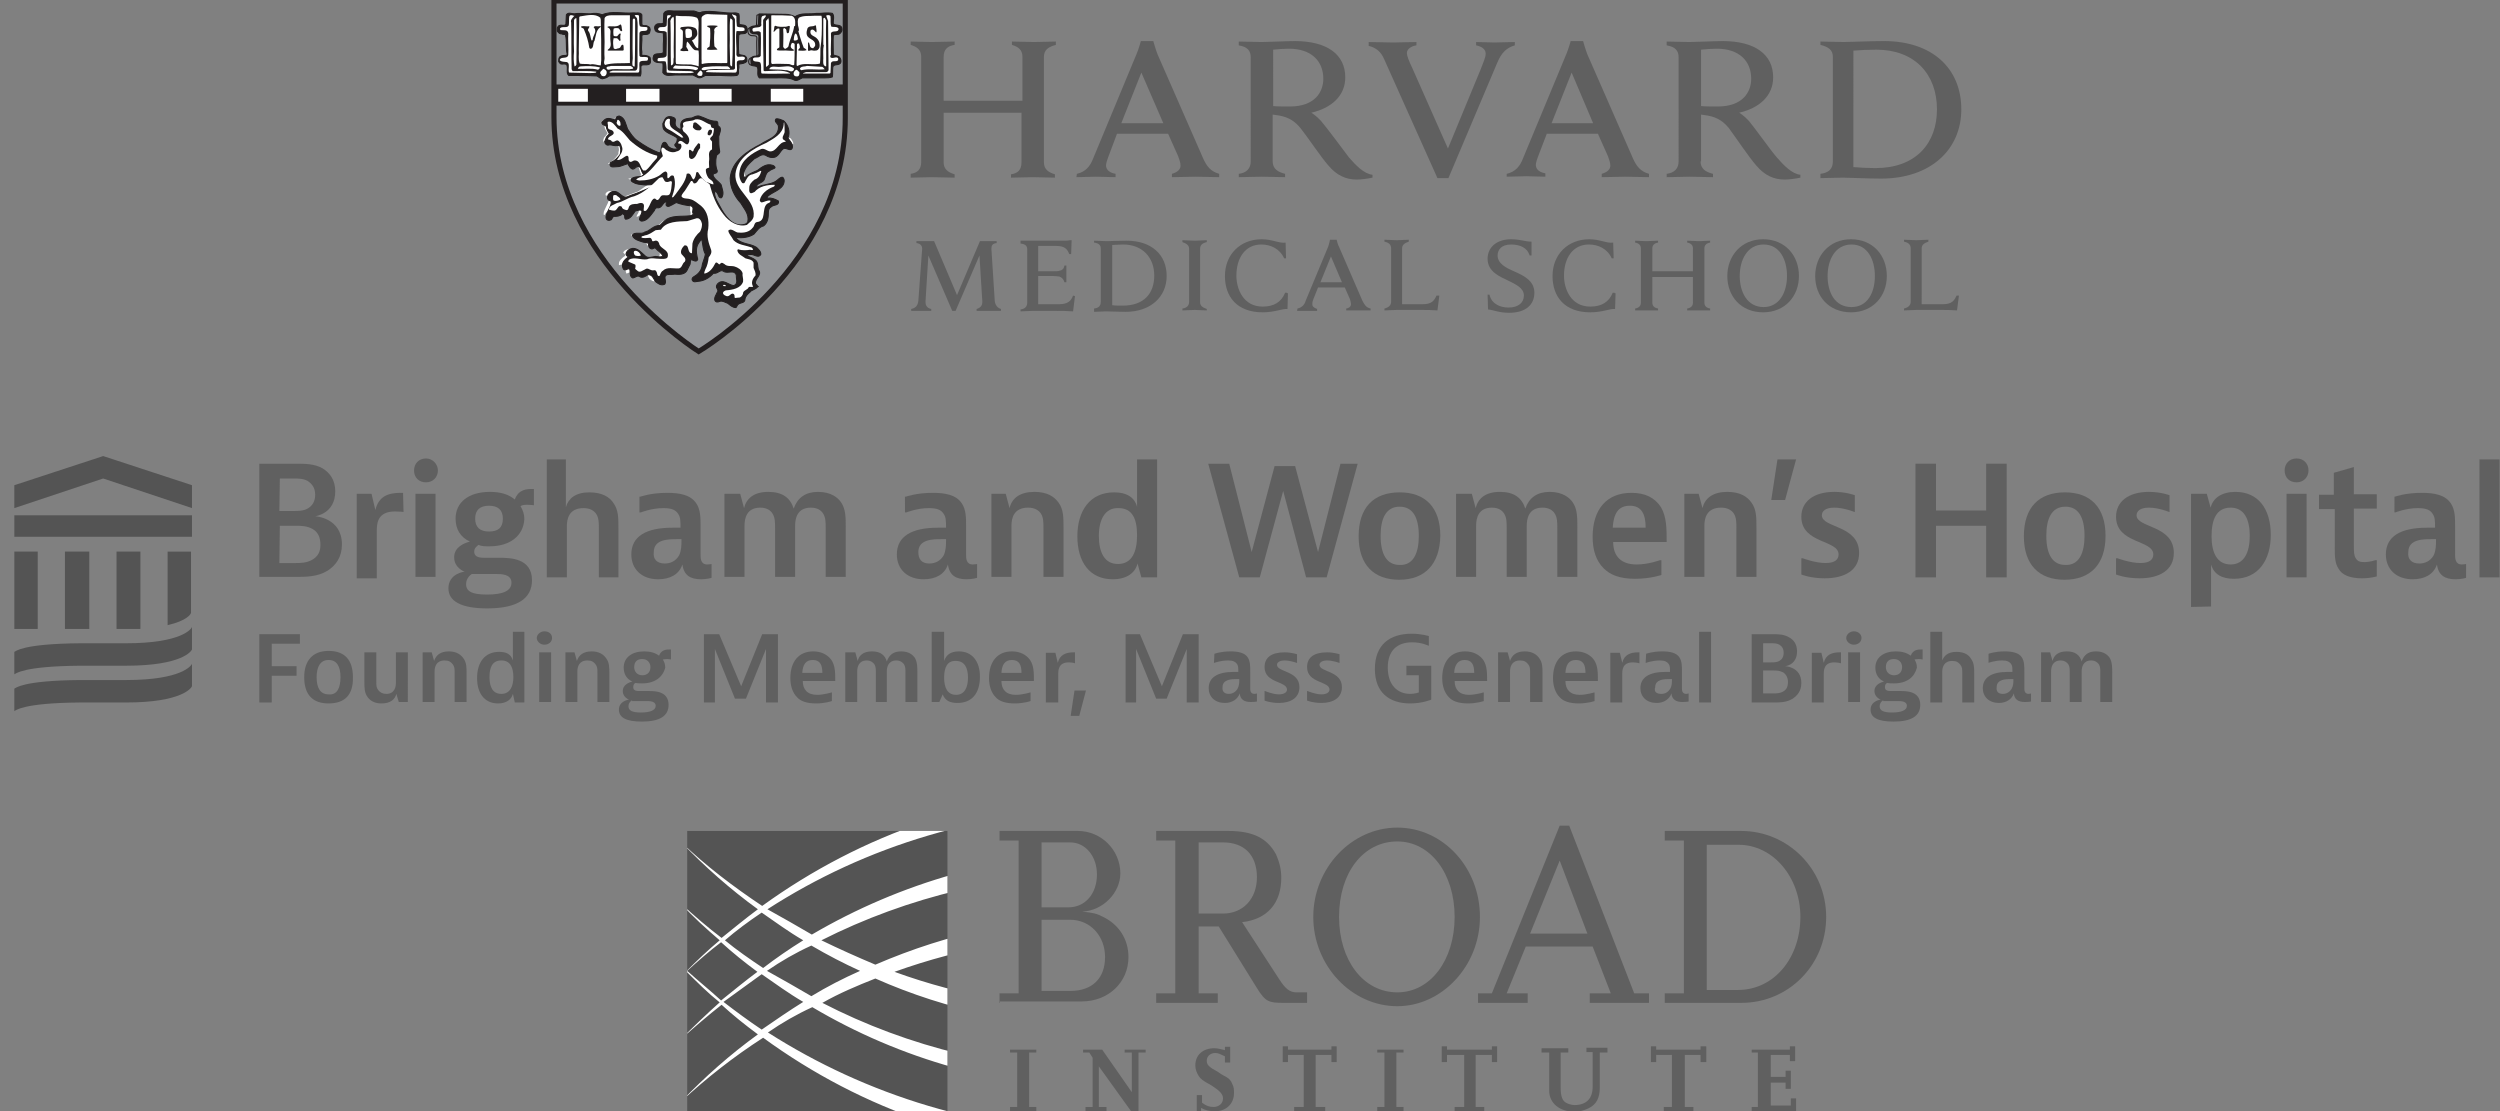 <?xml version="1.0" encoding="utf-8"?>
<!-- Generator: Adobe Illustrator 27.2.0, SVG Export Plug-In . SVG Version: 6.00 Build 0)  -->
<svg version="1.1" id="Artboard_1" xmlns="http://www.w3.org/2000/svg" xmlns:xlink="http://www.w3.org/1999/xlink" x="0px" y="0px"
	 viewBox="0 0 523.5 232.7" style="enable-background:new 0 0 523.5 232.7;" xml:space="preserve">
<rect x="0" y="0" width="523.5" height="232.7" fill="#808080" stroke="none"/>
<style type="text/css">
	.st0{fill:#606060;}
	.st1{fill:#545454;}
	.st2{fill:#929497;}
	.st3{fill:#231F20;}
	.st4{fill:#FFFFFF;}
	.st5{fill:none;stroke:#231F20;stroke-width:1.071;}
	.st6{fill:none;stroke:#231F20;stroke-width:0.219;}
	.st7{fill:none;stroke:#231F20;stroke-width:0.223;}
	.st8{clip-path:url(#SVGID_00000067194635115969806360000007590537585828791464_);fill:#FFFFFF;}
</style>
<g>
	<g>
		<path class="st0" d="M62.8,132.8v2h-5.9v4.7h5.2v2h-5.2v5.6h-2.6v-14.3H62.8L62.8,132.8z"/>
		<path class="st0" d="M68.8,147.3c-3.3,0-5.1-1.8-5.1-5.5c0-3.5,1.8-5.5,5.1-5.5s5.1,1.8,5.1,5.5C74,145.5,72.2,147.3,68.8,147.3z
			 M71.3,141.8c0-2.3-0.8-3.6-2.5-3.6s-2.5,1.4-2.5,3.6c0,2.3,0.8,3.6,2.5,3.6C70.6,145.6,71.3,144,71.3,141.8z"/>
		<path class="st0" d="M83.5,147l-0.5-1.7c-0.3,1.2-1.3,2-3.1,2c-1.4,0-2.3-0.5-2.9-1.3c-0.7-0.9-0.7-2-0.7-3.3v-6.1h2.5v6.2
			c0,0.7,0,1.2,0.4,1.7s0.9,0.8,1.7,0.8c1.7,0,2-1.4,2-2.3v-6.4h2.5V147C85.3,147,83.5,147,83.5,147z"/>
		<path class="st0" d="M90.4,136.6l0.5,1.8c0.4-1.2,1.3-2,3.1-2c1.6,0,2.5,0.7,3,1.4c0.7,0.9,0.7,2,0.7,3.1v6.1h-2.5v-6.2
			c0-0.7,0-1.2-0.4-1.7s-0.8-0.8-1.7-0.8c-1.8,0-2.1,1.4-2.1,2.3v6.4h-2.5v-10.4L90.4,136.6L90.4,136.6z"/>
		<path class="st0" d="M109.8,132.3v14.8h-2l-0.4-1.8c-0.3,1.2-1.4,2-3.1,2c-2.9,0-4.4-2.2-4.4-5.3c0-3.3,1.6-5.5,4.6-5.5
			c1.6,0,2.5,0.5,2.9,1.8v-6C107.4,132.3,109.8,132.3,109.8,132.3z M102.5,141.8c0,2.1,0.7,3.5,2.5,3.5s2.5-1.6,2.5-3.5
			c0-2.1-0.7-3.5-2.5-3.5C103.1,138.3,102.5,139.7,102.5,141.8z"/>
		<path class="st0" d="M115.6,133.6c0,0.8-0.7,1.4-1.6,1.4s-1.6-0.7-1.6-1.4c0-0.7,0.7-1.4,1.6-1.4
			C115,132.2,115.6,132.8,115.6,133.6z M115.4,136.6v1.7v8.7h-2.5v-10.4C112.9,136.6,115.4,136.6,115.4,136.6z"/>
		<path class="st0" d="M120.3,136.6l0.5,1.8c0.4-1.2,1.3-2,3.1-2c1.6,0,2.5,0.7,3,1.4c0.7,0.9,0.7,2,0.7,3.1v6.1h-2.5v-6.2
			c0-0.7,0-1.2-0.4-1.7s-0.8-0.8-1.7-0.8c-1.8,0-2.1,1.4-2.1,2.3v6.4h-2.5v-10.4L120.3,136.6L120.3,136.6L120.3,136.6z"/>
		<path class="st0" d="M134.5,143.1c-0.5,0-1,0-1.4-0.1c-0.3,0.1-0.5,0.4-0.5,0.9c0,0.8,0.8,0.8,1.4,0.8h1.8c1.3,0,4.2,0,4.2,2.9
			c0,2.3-1.8,3.5-5.6,3.5c-3.4,0-4.8-0.9-4.8-2.5c0-1.8,2-2.1,2.1-2.1c0,0-1.3-0.5-1.3-1.8s1.3-1.8,2-2c-1.2-0.5-1.8-1.6-1.8-2.9
			c0-2.1,1.7-3.4,4.3-3.4c1.3,0,2.3,0.3,3.1,0.9c0.5-1.3,1.6-1.3,2.2-1.3h0.3v2.1c0,0-0.4-0.1-0.8-0.1c-0.5,0-0.8,0.1-0.9,0.1
			c0.3,0.5,0.5,1,0.5,1.7C138.8,141.8,137.1,143.1,134.5,143.1z M132.4,146.6c0,0-0.8,0.4-0.8,1.3c0,0.9,0.8,1.3,2.6,1.3
			c2,0,3.1-0.5,3.1-1.4c0-1-1.3-1-2-1h-3L132.4,146.6L132.4,146.6z M136.2,139.7c0-1-0.7-1.7-1.7-1.7s-1.7,0.5-1.7,1.7
			c0,1,0.7,1.7,1.7,1.7S136.2,140.8,136.2,139.7z"/>
		<path class="st0" d="M150.6,132.8l4.6,10.9l4.4-10.9h3.3v14.3h-2.5v-11.2l-4.2,10.4h-2.3l-4.2-10.4v11.2h-2.3v-14.3
			C147.4,132.8,150.6,132.8,150.6,132.8z"/>
		<path class="st0" d="M174.2,146.8c0,0-1.4,0.5-3.3,0.5c-2,0-3.3-0.5-4-1.3c-0.9-0.9-1.4-2.3-1.4-4c0-3.4,1.7-5.6,4.8-5.6
			c1.7,0,3,0.7,3.8,1.8c0.8,1.2,0.8,2.7,0.8,4.4h-6.8c0,1.8,1,2.9,3,2.9c1.4,0,3-0.5,3-0.5h0.1L174.2,146.8L174.2,146.8z
			 M172.2,140.9c0-1.7-0.5-2.7-2-2.7s-2.1,1-2.2,2.7H172.2z"/>
		<path class="st0" d="M179.1,136.6l0.5,1.8c0.3-1.2,1.2-2,3-2s2.7,0.8,3.1,2.1c0.5-1.4,1.4-2.1,3-2.1c1.7,0,2.5,0.8,2.9,1.4
			c0.5,0.9,0.5,2,0.5,3.1v6.1h-2.5v-6.2c0-0.7,0-1.2-0.3-1.7c-0.3-0.4-0.8-0.8-1.6-0.8c-1.7,0-2,1.4-2,2.3v6.4h-2.3v-6.2
			c0-0.7,0-1.2-0.3-1.7c-0.3-0.4-0.8-0.8-1.6-0.8c-1.7,0-2,1.4-2,2.3v6.4H177v-10.4h2v0H179.1z"/>
		<path class="st0" d="M197.7,132.3v6.1c0.4-1.2,1.3-2,3.1-2c2.7,0,4.4,2,4.4,5.3c0,3.5-1.7,5.5-4.7,5.5c-1.6,0-2.6-0.5-3.1-1.8
			l-0.7,1.6h-1.6v-14.7C195.1,132.3,197.7,132.3,197.7,132.3z M197.7,141.9c0,2.1,0.7,3.6,2.5,3.6s2.5-1.6,2.5-3.6s-0.7-3.5-2.5-3.5
			C198.4,138.3,197.7,139.7,197.7,141.9z"/>
		<path class="st0" d="M215.8,146.8c0,0-1.4,0.5-3.3,0.5c-2,0-3.3-0.5-4-1.3c-0.9-0.9-1.4-2.3-1.4-4c0-3.4,1.7-5.6,4.8-5.6
			c1.7,0,3,0.7,3.8,1.8c0.8,1.2,0.8,2.7,0.8,4.4h-6.8c0,1.8,1,2.9,3,2.9c1.4,0,3-0.5,3-0.5h0.1L215.8,146.8L215.8,146.8z
			 M213.9,140.9c0-1.7-0.5-2.7-2-2.7s-2.1,1-2.2,2.7H213.9z"/>
		<path class="st0" d="M224.8,138.8c0,0-0.5-0.1-1-0.1c-2.2,0-2.2,1.7-2.2,2.5v5.9H219v-10.4h2l0.5,2.1c0.4-1.7,1.7-2.2,3.3-2.2h0.3
			v2.3L224.8,138.8L224.8,138.8z"/>
		<path class="st0" d="M227.4,144.6l-1.4,5.3h-1.8l0.8-5.3H227.4z"/>
		<path class="st0" d="M238.7,132.8l4.6,10.9l4.4-10.9h3.3v14.3h-2.5v-11.2l-4.2,10.4h-2.2l-4.2-10.4v11.2h-2.2v-14.3
			C235.7,132.8,238.7,132.8,238.7,132.8z"/>
		<path class="st0" d="M254.3,136.9c0,0,1.3-0.5,3.4-0.5c1.6,0,3,0.3,3.6,1.3c0.5,0.8,0.5,1.8,0.5,2.9v3.5c0,0.4,0,1.2,0.9,1.2
			c0.3,0,0.5-0.1,0.5-0.1v1.7c0,0-0.5,0.1-1.3,0.1c-1.3,0-2.2-0.5-2.3-1.8c-0.4,1.2-1.6,2-3.1,2c-2.1,0-3.4-1.3-3.4-3.1
			c0-2.2,1.8-3.4,5.2-3.4c0.7,0,1,0,1,0c0-0.9,0-1.3-0.3-1.7s-0.8-0.7-1.8-0.7c-1.6,0-2.9,0.5-2.9,0.5h-0.1L254.3,136.9L254.3,136.9
			z M257.3,145.3c0.8,0,1.4-0.4,1.8-1c0.4-0.7,0.4-1.4,0.4-1.8v-0.3H259c-1,0-3,0-3,1.7C255.9,144.8,256.4,145.3,257.3,145.3z"/>
		<path class="st0" d="M271.6,138.8h-0.1c0,0-1.3-0.5-2.5-0.5c-1,0-1.6,0.4-1.6,0.9c0,1.6,4.7,1.2,4.7,4.7c0,2.2-1.8,3.3-4.3,3.3
			c-1.8,0-3-0.5-3-0.5v-2h0.1c0,0,1.6,0.7,2.9,0.7c1.2,0,1.7-0.5,1.7-1c0-1.8-4.7-1.3-4.7-4.7c0-2,1.4-3.1,4.2-3.1
			c1.4,0,2.6,0.4,2.6,0.4L271.6,138.8L271.6,138.8z"/>
		<path class="st0" d="M280.5,138.8h-0.1c0,0-1.3-0.5-2.5-0.5c-1,0-1.6,0.4-1.6,0.9c0,1.6,4.7,1.2,4.7,4.7c0,2.2-1.8,3.3-4.3,3.3
			c-1.8,0-3-0.5-3-0.5v-2h0.1c0,0,1.6,0.7,2.9,0.7c1.2,0,1.7-0.5,1.7-1c0-1.8-4.7-1.3-4.7-4.7c0-2,1.4-3.1,4.2-3.1
			c1.4,0,2.6,0.4,2.6,0.4L280.5,138.8L280.5,138.8z"/>
		<path class="st0" d="M299.7,139.5v7c0,0-1.8,0.8-4.4,0.8c-4.4,0-7.4-2.3-7.4-7.2c0-5.1,3.1-7.4,7.7-7.4c2.1,0,3.6,0.5,3.6,0.5v2
			h-0.1c0,0-1.4-0.7-3.4-0.7c-3.1,0-5.1,1.7-5.1,5.3c0,3.6,2,5.5,4.7,5.5c1,0,1.8-0.3,1.8-0.3v-3.6h-2.6v-2h5.2V139.5z"/>
		<path class="st0" d="M310.7,146.8c0,0-1.4,0.5-3.3,0.5c-2,0-3.3-0.5-4-1.3c-0.9-0.9-1.4-2.3-1.4-4c0-3.4,1.7-5.6,4.8-5.6
			c1.7,0,3,0.7,3.8,1.8c0.8,1.2,0.8,2.7,0.8,4.4h-6.8c0,1.8,1,2.9,3,2.9c1.4,0,3-0.5,3-0.5h0.1V146.8z M308.7,140.9
			c0-1.7-0.5-2.7-2-2.7c-1.4,0-2.1,1-2.2,2.7H308.7z"/>
		<path class="st0" d="M315.7,136.6l0.5,1.8c0.4-1.2,1.3-2,3.1-2c1.6,0,2.5,0.7,3,1.4c0.7,0.9,0.7,2,0.7,3.1v6.1h-2.6v-6.2
			c0-0.7,0-1.2-0.4-1.7s-0.8-0.8-1.7-0.8c-1.8,0-2.1,1.4-2.1,2.3v6.4h-2.5v-10.4L315.7,136.6L315.7,136.6z"/>
		<path class="st0" d="M333.9,146.8c0,0-1.4,0.5-3.3,0.5c-2,0-3.3-0.5-4-1.3c-0.9-0.9-1.4-2.3-1.4-4c0-3.4,1.7-5.6,4.8-5.6
			c1.7,0,3,0.7,3.8,1.8c0.8,1.2,0.8,2.7,0.8,4.4h-6.8c0,1.8,1,2.9,3,2.9c1.4,0,3-0.5,3-0.5h0.1V146.8z M332,140.9
			c0-1.7-0.5-2.7-2-2.7s-2.1,1-2.2,2.7H332z"/>
		<path class="st0" d="M342.9,138.8c0,0-0.5-0.1-1-0.1c-2.2,0-2.2,1.7-2.2,2.5v5.9h-2.5v-10.4h2l0.5,2.1c0.4-1.7,1.7-2.2,3.3-2.2
			h0.3v2.3L342.9,138.8L342.9,138.8z"/>
		<path class="st0" d="M344.7,136.9c0,0,1.3-0.5,3.4-0.5c1.6,0,3,0.3,3.6,1.3c0.5,0.8,0.5,1.8,0.5,2.9v3.5c0,0.4,0,1.2,0.9,1.2
			c0.3,0,0.5-0.1,0.5-0.1v1.7c0,0-0.5,0.1-1.3,0.1c-1.3,0-2.2-0.5-2.3-1.8c-0.4,1.2-1.6,2-3.1,2c-2.1,0-3.4-1.3-3.4-3.1
			c0-2.2,1.8-3.4,5.2-3.4c0.7,0,1,0,1,0c0-0.9,0-1.3-0.3-1.7s-0.8-0.7-1.8-0.7c-1.6,0-2.9,0.5-2.9,0.5h-0.1L344.7,136.9L344.7,136.9
			z M347.9,145.3c0.8,0,1.4-0.4,1.8-1s0.4-1.4,0.4-1.8v-0.3h-0.5c-1,0-3,0-3,1.7C346.3,144.8,346.8,145.3,347.9,145.3z"/>
		<path class="st0" d="M358.3,132.3v4.3v10.5h-2.5v-14.8C355.8,132.3,358.3,132.3,358.3,132.3z"/>
		<path class="st0" d="M371.3,132.8c1,0,2.3,0,3.4,0.7c0.9,0.5,1.6,1.4,1.6,2.9c0,2.9-2.5,3.1-2.5,3.1s3.4,0.1,3.4,3.5
			c0,1.7-0.8,2.6-1.8,3.3c-1.3,0.8-2.7,0.8-3.9,0.8h-4.7v-14.3h4.6l0,0H371.3z M369.2,138.7h1.7c0.5,0,1.2,0,1.7-0.3
			s0.9-0.8,0.9-1.7s-0.4-1.4-0.9-1.7s-1.2-0.3-1.7-0.3h-1.7V138.7z M369.2,145.2h2.1c0.7,0,1.4,0,2.1-0.4s1-1,1-2c0-0.9-0.4-1.6-1-2
			c-0.8-0.4-1.4-0.4-2.1-0.4h-2.1V145.2z"/>
		<path class="st0" d="M385.1,138.8c0,0-0.5-0.1-1-0.1c-2.2,0-2.2,1.7-2.2,2.5v5.9h-2.5v-10.4h2l0.5,2.1c0.4-1.7,1.7-2.2,3.3-2.2
			h0.3v2.3L385.1,138.8L385.1,138.8z"/>
		<path class="st0" d="M389.8,133.6c0,0.8-0.7,1.4-1.6,1.4s-1.6-0.7-1.6-1.4c0-0.7,0.7-1.4,1.6-1.4S389.8,132.8,389.8,133.6z
			 M389.5,136.6v1.4v9H387v-10.4C387,136.6,389.5,136.6,389.5,136.6z"/>
		<path class="st0" d="M396.6,143.1c-0.5,0-1,0-1.4-0.1c-0.3,0.1-0.5,0.4-0.5,0.9c0,0.8,0.8,0.8,1.4,0.8h1.8c1.3,0,4.2,0,4.2,2.9
			c0,2.3-1.8,3.5-5.6,3.5c-3.4,0-4.8-0.9-4.8-2.5c0-1.8,2-2.1,2.1-2.1c0,0-1.3-0.5-1.3-1.8s1.3-1.8,2-2c-1.2-0.5-1.8-1.6-1.8-2.9
			c0-2.1,1.7-3.4,4.3-3.4c1.3,0,2.3,0.3,3.1,0.9c0.5-1.3,1.6-1.3,2.2-1.3h0.3v2.1c0,0-0.4-0.1-0.8-0.1c-0.5,0-0.8,0.1-0.9,0.1
			c0.3,0.5,0.5,1,0.5,1.7C400.9,141.8,399.3,143.1,396.6,143.1z M394.4,146.6c0,0-0.8,0.4-0.8,1.3c0,0.9,0.8,1.3,2.6,1.3
			c2,0,3.1-0.5,3.1-1.4c0-1-1.3-1-2-1h-3L394.4,146.6L394.4,146.6z M398.3,139.7c0-1-0.7-1.7-1.7-1.7s-1.7,0.5-1.7,1.7
			c0,1,0.7,1.7,1.7,1.7S398.3,140.8,398.3,139.7z"/>
		<path class="st0" d="M406.7,132.3v6c0.4-1,1.2-1.8,3-1.8c1.7,0,2.6,0.7,3,1.4c0.7,0.9,0.7,2,0.7,3.1v6.1h-2.5v-6.2
			c0-0.7,0-1.2-0.4-1.7s-0.8-0.8-1.7-0.8c-1.8,0-2.1,1.4-2.1,2.3v6.4h-2.5v-14.8C404.2,132.3,406.7,132.3,406.7,132.3z"/>
		<path class="st0" d="M416.4,136.9c0,0,1.3-0.5,3.4-0.5c1.6,0,3,0.3,3.6,1.3c0.5,0.8,0.5,1.8,0.5,2.9v3.5c0,0.4,0,1.2,0.9,1.2
			c0.3,0,0.5-0.1,0.5-0.1v1.7c0,0-0.5,0.1-1.3,0.1c-1.3,0-2.2-0.5-2.3-1.8c-0.4,1.2-1.6,2-3.1,2c-2.1,0-3.4-1.3-3.4-3.1
			c0-2.2,1.8-3.4,5.2-3.4c0.7,0,1,0,1,0c0-0.9,0-1.3-0.3-1.7s-0.8-0.7-1.8-0.7c-1.6,0-2.9,0.5-2.9,0.5h0V136.9L416.4,136.9z
			 M419.4,145.3c0.8,0,1.4-0.4,1.8-1c0.4-0.7,0.4-1.4,0.4-1.8v-0.3h-0.5c-1,0-3,0-3,1.7C418,144.8,418.4,145.3,419.4,145.3z"/>
		<path class="st0" d="M429.3,136.6l0.5,1.8c0.3-1.2,1.2-2,3-2s2.7,0.8,3.1,2.1c0.5-1.4,1.4-2.1,3-2.1c1.7,0,2.5,0.8,2.9,1.4
			c0.5,0.9,0.5,2,0.5,3.1v6.1h-2.5v-6.2c0-0.7,0-1.2-0.3-1.7c-0.3-0.4-0.8-0.8-1.6-0.8c-1.7,0-2,1.4-2,2.3v6.4h-2.5v-6.2
			c0-0.7,0-1.2-0.3-1.7c-0.3-0.4-0.8-0.8-1.6-0.8c-1.7,0-2,1.4-2,2.3v6.4h-2.1v-10.4h2v0H429.3z"/>
	</g>
	<g>
		<path class="st0" d="M62,97.1c1.8,0,3.9,0,5.6,1c1.4,0.9,2.6,2.3,2.6,4.8c0,4.7-4.2,5.2-4.2,5.2s5.6,0.3,5.6,5.9
			c0,2.7-1.3,4.4-3,5.5c-2.1,1.3-4.6,1.3-6.5,1.3h-7.8V97.1H62z M58.5,107h3c0.9,0,2,0,2.9-0.5c0.9-0.5,1.6-1.4,1.6-2.9
			s-0.7-2.3-1.6-2.9c-0.9-0.5-2-0.5-2.9-0.5h-2.9L58.5,107L58.5,107z M58.5,117.9h3.4c1,0,2.3,0,3.5-0.7c1.2-0.7,1.7-1.7,1.7-3.1
			s-0.4-2.6-1.6-3.3c-1.2-0.7-2.5-0.7-3.5-0.7h-3.4L58.5,117.9L58.5,117.9L58.5,117.9z"/>
		<path class="st0" d="M84.5,107.2c0,0-0.9-0.1-1.8-0.1c-3.8,0-3.8,2.7-3.8,4.2v9.8h-4.2v-17.7h3.1l0.8,3.4c0.7-2.9,2.7-3.6,5.3-3.6
			h0.5L84.5,107.2L84.5,107.2z"/>
		<path class="st0" d="M91.7,98.5c0,1.4-1,2.5-2.5,2.5s-2.5-1-2.5-2.5c0-1.4,1-2.5,2.5-2.5C90.6,96,91.7,97.2,91.7,98.5z
			 M91.2,103.4v5.2v12.2H87v-17.4H91.2z"/>
		<path class="st0" d="M102.5,114.4c-0.9,0-1.7,0-2.3-0.3c-0.4,0.3-0.9,0.7-0.9,1.4c0,1.3,1.4,1.3,2.3,1.3h2.9c2.2,0,6.9,0,6.9,4.7
			c0,3.8-3,5.9-9.4,5.9c-5.6,0-8.1-1.6-8.1-4.2c0-3.1,3.3-3.5,3.4-3.5c-0.1,0-2.2-0.8-2.2-3s2.2-3,3.3-3.3c-2-0.9-3-2.6-3-4.8
			c0-3.4,2.7-5.6,7.2-5.6c2.2,0,3.9,0.5,5.2,1.6c0.8-2.2,2.6-2.2,3.6-2.2h0.4v3.4c0,0-0.7-0.1-1.4-0.1s-1.2,0.1-1.4,0.3
			c0.5,0.8,0.8,1.7,0.8,2.7C109.6,112.2,106.8,114.4,102.5,114.4z M98.8,120.2c0,0-1.2,0.7-1.2,2.1c0,1.6,1.3,2.2,4.4,2.2
			c3.4,0,5.1-0.8,5.1-2.5c0-1.8-2.2-1.8-3.1-1.8C104,120.2,98.8,120.2,98.8,120.2z M105.3,108.6c0-1.8-1-2.7-2.9-2.7
			s-2.9,0.9-2.9,2.7c0,1.8,1,2.7,2.9,2.7S105.3,110.5,105.3,108.6z"/>
		<path class="st0" d="M118.5,96.2v10c0.5-1.8,2-3.1,4.9-3.1c2.7,0,4.3,1,5.1,2.3c1,1.4,1,3.1,1,5.2v10.3h-4.1v-10.3
			c0-1,0-2.1-0.5-2.9s-1.4-1.3-2.7-1.3c-3.1,0-3.5,2.3-3.5,3.8v10.7h-4.2V96.2H118.5z"/>
		<path class="st0" d="M134.1,104c0,0,2.2-0.8,5.6-0.8c2.6,0,4.9,0.4,6.1,2.2c0.9,1.3,0.9,3.1,0.9,4.7v6c0,0.8,0,2.1,1.4,2.1
			c0.5,0,0.9-0.1,0.9-0.1v2.9c0,0-0.9,0.3-2.2,0.3c-2.2,0-3.6-0.8-3.9-3.1c-0.7,2.1-2.6,3.1-5.1,3.1c-3.4,0-5.6-2.1-5.6-5.2
			c0-3.8,3.1-5.6,8.6-5.6c1,0,1.7,0,1.7,0c0-1.4,0-2.2-0.5-2.9c-0.5-0.8-1.3-1.2-3.1-1.2c-2.5,0-4.7,0.9-4.7,0.9h-0.3V104H134.1z
			 M139.2,118c1.2,0,2.3-0.5,3-1.7c0.5-1,0.5-2.3,0.5-3v-0.4h-0.9c-1.8,0-4.9,0-4.9,2.7C136.7,117.1,137.6,118,139.2,118z"/>
		<path class="st0" d="M155,103.4l0.8,3c0.5-2,2-3.4,5.1-3.4c3,0,4.6,1.3,5.3,3.5c0.8-2.3,2.5-3.5,5.1-3.5c2.7,0,4.2,1.2,4.9,2.3
			c0.9,1.4,0.9,3.1,0.9,5.2v10.3h-4.2v-10.3c0-1,0-2.1-0.5-2.9c-0.4-0.7-1.2-1.3-2.6-1.3c-2.9,0-3.3,2.3-3.3,3.8v10.7h-4.2v-10.3
			c0-1,0-2.1-0.5-2.9c-0.4-0.7-1.2-1.3-2.6-1.3c-2.9,0-3.3,2.3-3.3,3.8v10.7h-4.2v-17.4H155z"/>
		<path class="st0" d="M189.7,104c0,0,2.2-0.8,5.6-0.8c2.6,0,4.9,0.4,6.1,2.2c0.9,1.3,0.9,3.1,0.9,4.7v6c0,0.8,0,2.1,1.4,2.1
			c0.5,0,0.9-0.1,0.9-0.1v2.9c0,0-0.9,0.3-2.2,0.3c-2.2,0-3.6-0.8-3.9-3.1c-0.7,2.1-2.6,3.1-5.1,3.1c-3.4,0-5.6-2.1-5.6-5.2
			c0-3.8,3.1-5.6,8.6-5.6c1,0,1.7,0,1.7,0c0-1.4,0-2.2-0.5-2.9c-0.5-0.8-1.3-1.2-3.1-1.2c-2.5,0-4.7,0.9-4.7,0.9h-0.3V104H189.7z
			 M194.6,118c1.2,0,2.3-0.5,3-1.7c0.5-1,0.5-2.3,0.5-3v-0.4h-0.9c-1.8,0-4.9,0-4.9,2.7C192.3,117.1,193,118,194.6,118z"/>
		<path class="st0" d="M210.6,103.4l0.8,3c0.5-2.1,2.2-3.4,5.2-3.4c2.7,0,4.2,1,5.1,2.3c1,1.4,1,3.1,1,5.2v10.3h-4.2v-10.3
			c0-1,0-2.1-0.5-2.9s-1.4-1.3-2.7-1.3c-3.1,0-3.5,2.3-3.5,3.8v10.7h-4.2v-17.4H210.6z"/>
		<path class="st0" d="M242.3,96.2v24.7H239l-0.8-2.9c-0.5,2-2.3,3.3-5.2,3.3c-4.8,0-7.4-3.6-7.4-9c0-5.3,2.6-9.2,7.7-9.2
			c2.5,0,4.2,0.9,4.8,3v-9.9C238.2,96.2,242.3,96.2,242.3,96.2z M230.1,112.2c0,3.5,1.2,5.9,4,5.9c2.9,0,4-2.5,4-6s-1-5.7-3.9-5.7
			C231.4,106.3,230.1,108.8,230.1,112.2z"/>
		<path class="st0" d="M257.4,97.1l4.7,18.5l4.8-18h4.3l4.8,18l4.7-18.5h3.6l-6.5,23.8h-4.3l-4.8-18.1l-4.9,18.1h-4.3L253,97.1
			C253,97.1,257.4,97.1,257.4,97.1z"/>
		<path class="st0" d="M293,121.4c-5.3,0-8.5-3.1-8.5-9.1s3.1-9.2,8.6-9.2c5.3,0,8.5,3.1,8.5,9.1C301.5,118.1,298.4,121.4,293,121.4
			z M297.1,112.2c0-3.9-1.3-6.1-4-6.1c-2.9,0-4,2.5-4,6.1c0,3.9,1.3,6.1,4,6.1C295.9,118.4,297.1,115.9,297.1,112.2z"/>
		<path class="st0" d="M308.2,103.4l0.8,3c0.5-2,2-3.4,5.1-3.4c3,0,4.6,1.3,5.3,3.5c0.8-2.3,2.5-3.5,5.1-3.5c2.7,0,4.2,1.2,4.9,2.3
			c0.9,1.4,0.9,3.1,0.9,5.2v10.3h-4.2v-10.3c0-1,0-2.1-0.5-2.9c-0.4-0.7-1.2-1.3-2.6-1.3c-2.9,0-3.3,2.3-3.3,3.8v10.7h-4.2v-10.3
			c0-1,0-2.1-0.5-2.9c-0.4-0.7-1.2-1.3-2.6-1.3c-2.9,0-3.3,2.3-3.3,3.8v10.7h-4.2v-17.4H308.2z"/>
		<path class="st0" d="M347.9,120.4c0,0-2.3,0.8-5.5,0.8c-3.4,0-5.3-0.9-6.6-2.2c-1.6-1.6-2.3-3.8-2.3-6.6c0-5.7,2.9-9.2,8.1-9.2
			c2.9,0,4.9,1,6.2,3c1.2,2,1.2,4.6,1.2,7.3h-11.2c0,3,1.7,4.7,4.9,4.7c2.5,0,4.9-0.9,4.9-0.9h0.3V120.4L347.9,120.4z M344.6,110.5
			c0-2.9-0.9-4.6-3.3-4.6c-2.5,0-3.4,1.7-3.6,4.6H344.6z"/>
		<path class="st0" d="M355.7,103.4l0.8,3c0.5-2.1,2.2-3.4,5.2-3.4c2.7,0,4.2,1,5.1,2.3c1,1.4,1,3.1,1,5.2v10.3h-4.2v-10.3
			c0-1,0-2.1-0.5-2.9s-1.4-1.3-2.7-1.3c-3.1,0-3.5,2.3-3.5,3.8v10.7h-4.2v-17.4H355.7z"/>
		<path class="st0" d="M370.9,104.7l1.3-8.5h3.9l-2.3,8.5H370.9z"/>
		<path class="st0" d="M388.6,107.2h-0.3c0,0-2.2-0.9-4.2-0.9c-1.8,0-2.6,0.7-2.6,1.6c0,2.7,7.8,2,7.8,7.9c0,3.6-3,5.3-7.2,5.3
			c-3,0-4.9-0.8-4.9-0.8v-3.4h0.3c0,0,2.6,1,4.8,1c2,0,2.7-0.8,2.7-1.8c0-3.1-7.8-2.2-7.8-7.9c0-3.1,2.5-5.2,6.9-5.2
			c2.5,0,4.3,0.7,4.3,0.7v3.5C388.4,107.2,388.6,107.2,388.6,107.2z"/>
		<path class="st0" d="M405.4,97.1v9.8h10.5v-9.8h4.3v23.8h-4.3v-10.8h-10.5v10.8h-4.3V97.1H405.4z"/>
		<path class="st0" d="M432.3,121.4c-5.3,0-8.5-3.1-8.5-9.1s3.1-9.2,8.6-9.2c5.3,0,8.5,3.1,8.5,9.1
			C440.9,118.1,437.8,121.4,432.3,121.4z M436.5,112.2c0-3.9-1.3-6.1-4-6.1c-2.9,0-4,2.5-4,6.1c0,3.9,1.3,6.1,4,6.1
			C435.3,118.4,436.5,115.9,436.5,112.2z"/>
		<path class="st0" d="M454.5,107.2h-0.3c0,0-2.2-0.9-4.2-0.9c-1.8,0-2.6,0.7-2.6,1.6c0,2.7,7.8,2,7.8,7.9c0,3.6-3,5.3-7.2,5.3
			c-3,0-4.9-0.8-4.9-0.8v-3.4h0.3c0,0,2.6,1,4.8,1c2,0,2.7-0.8,2.7-1.8c0-3.1-7.8-2.2-7.8-7.9c0-3.1,2.5-5.2,6.9-5.2
			c2.5,0,4.3,0.7,4.3,0.7v3.5C454.3,107.2,454.5,107.2,454.5,107.2z"/>
		<path class="st0" d="M458.8,127.1v-23.7h3.3l0.8,2.9c0.5-2,2.3-3.3,5.2-3.3c4.8,0,7.4,3.6,7.4,9c0,5.3-2.6,9.2-7.7,9.2
			c-2.5,0-4.2-0.9-4.8-3v8.8L458.8,127.1L458.8,127.1z M471.1,112.2c0-3.5-1.2-5.9-4-5.9c-3,0-4,2.5-4,6s1.2,5.9,4,5.9
			S471.1,115.7,471.1,112.2z"/>
		<path class="st0" d="M483.4,98.5c0,1.4-1,2.5-2.5,2.5s-2.5-1-2.5-2.5c0-1.4,1-2.5,2.5-2.5C482.5,96,483.4,97.2,483.4,98.5z
			 M483,103.4v2.9v14.6h-4.2v-17.5H483z"/>
		<path class="st0" d="M497.7,120.7c0,0-1.3,0.4-3.1,0.4c-2.5,0-4.2-0.7-4.9-2c-0.8-1.2-0.8-2.6-0.8-4.6v-7.9h-3.3v-3h3.1V99
			l4.2-1.2v5.7h4.8v3h-4.8v7.8c0,1.2,0,2,0.4,2.6c0.4,0.7,1,0.8,1.8,0.8c1.2,0,2.3-0.4,2.3-0.4h0.3V120.7z"/>
		<path class="st0" d="M501.5,104c0,0,2.2-0.8,5.6-0.8c2.6,0,4.9,0.4,6.1,2.2c0.9,1.3,0.9,3.1,0.9,4.7v6c0,0.8,0,2.1,1.4,2.1
			c0.5,0,0.9-0.1,0.9-0.1v2.9c0,0-0.9,0.3-2.2,0.3c-2.2,0-3.6-0.8-3.9-3.1c-0.7,2.1-2.6,3.1-5.1,3.1c-3.4,0-5.6-2.1-5.6-5.2
			c0-3.8,3.1-5.6,8.6-5.6c1,0,1.7,0,1.7,0c0-1.4,0-2.2-0.5-2.9c-0.5-0.8-1.3-1.2-3.1-1.2c-2.5,0-4.7,0.9-4.7,0.9h-0.2V104H501.5z
			 M506.6,118c1.2,0,2.3-0.5,3-1.7c0.5-1,0.5-2.3,0.5-3v-0.4h-0.9c-1.8,0-4.9,0-4.9,2.7C504.1,117.1,505,118,506.6,118z"/>
		<path class="st0" d="M523.4,96.2v24.7h-4.2v-17.7v-7H523.4z"/>
	</g>
	<g>
		<polygon class="st1" points="7.9,115.5 3,115.5 3,124 3,131.7 7.9,131.7 		"/>
		<polygon class="st1" points="13.6,115.5 13.6,124 13.6,131.7 18.7,131.7 18.7,115.5 		"/>
		<polygon class="st1" points="24.4,115.5 24.4,124 24.4,131.7 29.4,131.7 29.4,115.5 		"/>
		<polygon class="st1" points="3,112.4 21.6,112.4 40.2,112.4 40.2,107.9 3,107.9 		"/>
		<polygon class="st1" points="21.6,95.5 3,101.6 3,106.4 21.6,100.2 40.2,106.4 40.2,101.6 		"/>
		<path class="st1" d="M40.2,131.3c-0.1,0.3-2,3.4-13.8,3.4h-9.6c-12.2,0.1-13.5,1.7-13.8,1.8v4.7c0.3-0.1,1.6-1.7,13.8-1.8h9.6
			c11.8,0,13.7-3.1,13.8-3.4V131.3z"/>
		<path class="st1" d="M40.2,139c-0.1,0.3-2,3.4-13.8,3.4h-9.6c-12.2,0.1-13.5,1.7-13.8,1.8v4.7c0.3-0.1,1.6-1.7,13.8-1.8h9.6
			c11.8,0,13.7-3.1,13.8-3.4V139z"/>
		<path class="st1" d="M35.1,115.5v15.4c4-0.9,4.9-2.3,4.9-2.6v-12.8H35.1z"/>
	</g>
</g>
<g>
	<path class="st0" d="M289.8,12.3c-0.6-1.4-1.6-2.3-3.2-2.7V8.8c1,0,4.3,0.1,5.2,0.1c0.7,0,3.7-0.1,4.8-0.1v0.7
		c-0.9,0.1-2,0.7-2,1.6c0,0.6,0.4,1.6,1.2,3.3l7.4,16.7l6.9-16.7c0.5-1.4,1-2.3,1-3.2c0-0.9-0.9-1.5-2-1.7V8.8
		c0.9,0,3.2,0.1,3.8,0.1s3.3-0.1,4.3-0.1v0.7c-1.7,0.5-2.8,1.5-3.7,3.7l-10.2,24.1H301L289.8,12.3L289.8,12.3L289.8,12.3z"/>
	<path class="st0" d="M190.7,36.4c1.4-0.2,2.2-0.9,2.2-2.5v-22c0-1.5-0.9-2.1-2.2-2.5V8.7c0.7,0,3.7,0.1,4.4,0.1
		c0.9,0,4.1-0.1,4.8-0.1v0.7c-1.4,0.2-2.3,0.9-2.3,2.5v9.2h16.5v-9.2c0-1.5-0.9-2.1-2.2-2.5V8.7c0.7,0,3.8,0.1,4.7,0.1
		c0.7,0,3.8-0.1,4.5-0.1v0.7c-1.5,0.4-2.5,1-2.5,2.5V34c0,1.5,1,2.1,2.3,2.5v0.7c-0.7,0-3.8-0.1-4.5-0.1c-0.9,0-3.9,0.1-4.7,0.1
		v-0.7c1.4-0.2,2.2-0.9,2.2-2.5V23.6h-16.3V34c0,1.5,1,2.1,2.3,2.5v0.7c-0.7,0-3.9-0.1-4.8-0.1c-0.7,0-3.7,0.1-4.4,0.1L190.7,36.4
		L190.7,36.4L190.7,36.4z M225.5,36.4c1.8-0.4,2.8-1.6,3.4-3.2l9.1-21.9c0.4-0.9,0.9-2.7,0.9-2.7h2.6c0,0,0.5,1.8,0.9,2.8l9.6,21.9
		c0.7,1.5,1.5,2.6,3.3,3.1v0.7c-1,0-4.3-0.1-5-0.1c-0.7,0-3.8,0.1-4.9,0.1v-0.7c1.4-0.4,1.8-1.1,1.8-1.7s-0.2-1.2-0.5-2l-2.1-4.7
		h-10.7l-1.8,4.8c-0.2,0.5-0.5,1.4-0.5,1.8c0,0.7,0.4,1.5,2,1.8v0.7c-1,0-3.4-0.1-4.1-0.1l-4.1,0.1L225.5,36.4L225.5,36.4
		L225.5,36.4z M243.6,25.8L239,15.2l-4.2,10.6H243.6L243.6,25.8z M225.5,36.4c1.8-0.4,2.8-1.6,3.4-3.2l9.1-21.9
		c0.4-0.9,0.9-2.7,0.9-2.7h2.6c0,0,0.5,1.8,0.9,2.8l9.6,21.9c0.7,1.5,1.5,2.6,3.3,3.1v0.7c-1,0-4.3-0.1-5-0.1
		c-0.7,0-3.8,0.1-4.9,0.1v-0.7c1.4-0.4,1.8-1.1,1.8-1.7s-0.2-1.2-0.5-2l-2.1-4.7h-10.7l-1.8,4.8c-0.2,0.5-0.5,1.4-0.5,1.8
		c0,0.7,0.4,1.5,2,1.8v0.7c-1,0-3.4-0.1-4.1-0.1l-4.1,0.1L225.5,36.4L225.5,36.4L225.5,36.4z M243.6,25.8L239,15.2l-4.2,10.6H243.6
		L243.6,25.8z M315.5,36.4c1.8-0.4,2.8-1.6,3.4-3.2l9.1-21.9c0.4-0.9,0.9-2.7,0.9-2.7h2.6c0,0,0.5,1.8,0.9,2.8l9.6,21.9
		c0.7,1.5,1.5,2.6,3.3,3.1v0.7c-1,0-4.3-0.1-5-0.1s-3.8,0.1-4.9,0.1v-0.7c1.4-0.4,1.8-1.1,1.8-1.7s-0.2-1.2-0.5-2l-2.1-4.7h-10.7
		l-1.8,4.7c-0.2,0.5-0.5,1.4-0.5,1.8c0,0.7,0.4,1.5,2,1.8v0.7c-1,0-3.3-0.1-3.9-0.1l-4.2,0.1L315.5,36.4L315.5,36.4L315.5,36.4z
		 M333.6,25.8l-4.5-10.6l-4.2,10.6H333.6L333.6,25.8z M381.2,36.4c1.7-0.2,2.6-1,2.6-2.6V11.9c0-1.5-1-2.1-2.6-2.5V8.7
		c1,0,4.1,0.1,4.9,0.1c1.4,0,5.3-0.2,8.4-0.2c10.1,0,16.2,5.7,16.2,14.3c0,8.4-6.4,14.5-16.8,14.5c-2.9,0-6.6-0.2-8-0.2
		c-0.9,0-3.8,0.1-4.7,0.1V36.4L381.2,36.4L381.2,36.4z M388.3,35c1,0.1,2.9,0.2,4.4,0.2c8.5,0,12.9-5.2,12.9-12.3
		c0-7.4-4.7-12.5-12.7-12.5c-1.6,0-3.7,0.1-4.8,0.2V35H388.3L388.3,35z"/>
	<path class="st0" d="M266.5,33.8c0,1.5,1,2.2,2.6,2.6v0.7c-1,0-4.1-0.1-4.9-0.1c-0.7,0-3.8,0.1-4.8,0.1v-0.7
		c1.6-0.2,2.5-1.1,2.5-2.6V12c0-1.4-0.7-2.2-2.5-2.5V8.7c1,0,3.9,0.1,4.8,0.1c1.4,0,5.3-0.2,6.9-0.2c6.8,0,10.6,2.8,10.6,7.6
		c0,3.8-2.8,6.4-7.1,7.4c0,0,1,0.6,2,1.7c1.2,1.4,4.7,6.1,5.9,7.7c1.4,1.6,3.1,3.4,4.9,3.6v0.6c-0.9,0.2-2.3,0.4-3.3,0.4
		c-2.3,0-4.2-0.9-5.9-2.9c-1.6-1.8-4.3-5.9-5.9-7.9c-1-1.2-2.2-2.2-4.4-2.6c-0.4-0.1-0.9-0.1-1.4-0.2v9.8H266.5L266.5,33.8z
		 M266.5,22.2c0.9,0.1,2.2,0.1,3.6,0.1c5.3,0,7-3.1,7-5.8c0-3.8-2.6-6.3-7.2-6.3c-1,0-2.3,0.1-3.3,0.2V22.2L266.5,22.2L266.5,22.2z"
		/>
	<path class="st0" d="M356.1,33.8c0,1.5,1,2.2,2.6,2.6v0.7c-1,0-4.1-0.1-4.9-0.1c-0.7,0-3.8,0.1-4.8,0.1v-0.7
		c1.6-0.2,2.5-1.1,2.5-2.6V12c0-1.4-0.7-2.2-2.5-2.5V8.7c1,0,3.9,0.1,4.8,0.1c1.4,0,5.3-0.2,6.9-0.2c6.8,0,10.6,2.8,10.6,7.6
		c0,3.8-2.8,6.4-7.1,7.4c0,0,1,0.6,2,1.7c1.2,1.4,4.5,6.1,5.9,7.7c1.4,1.6,3.1,3.4,4.9,3.6v0.6c-0.9,0.2-2.3,0.4-3.3,0.4
		c-2.3,0-4.2-0.9-5.9-2.9c-1.6-1.8-4.3-5.9-5.8-7.9c-1-1.2-2.2-2.2-4.4-2.6c-0.5-0.1-0.9-0.1-1.4-0.2V33.8L356.1,33.8L356.1,33.8z
		 M356.1,22.2c0.9,0.1,2.2,0.1,3.6,0.1c5.3,0,7-3.1,7-5.8c0-3.8-2.6-6.3-7.2-6.3c-1,0-2.3,0.1-3.3,0.2V22.2L356.1,22.2L356.1,22.2z"
		/>
	<path class="st0" d="M311.5,61.7h0.4c0.2,0.9,0.7,1.6,1.4,2c0.7,0.5,1.7,0.7,2.6,0.7c2,0,3.2-1,3.2-2.5c0-1.6-1.6-2.3-3.4-3.2
		c-1.4-0.7-4.2-1.7-4.2-4.5c0-2.5,2-4.1,4.9-4.1c2,0,2.9,0.5,4.3,0.5v2.9h-0.4c-0.5-1.7-2.1-2.3-3.9-2.3c-2,0-2.8,1.1-2.8,2.3
		c0,1.7,1.8,2.6,3.4,3.3c2.1,0.9,4.3,2,4.3,4.5c0,2.5-1.8,4.2-5.3,4.2c-2.1,0-3.3-0.6-4.4-0.7L311.5,61.7L311.5,61.7z"/>
	<path class="st0" d="M342.4,64.6c0.7-0.1,1.2-0.5,1.2-1.2V52c0-0.7-0.5-1.1-1.2-1.2v-0.4c0.4,0,2,0.1,2.3,0.1
		c0.5,0,2.1-0.1,2.5-0.1v0.4c-0.7,0.1-1.2,0.5-1.2,1.2v4.8h8.5V52c0-0.7-0.5-1.1-1.2-1.2v-0.4c0.4,0,2,0.1,2.5,0.1
		c0.4,0,2-0.1,2.3-0.1v0.4c-0.7,0.1-1.2,0.5-1.2,1.2v11.4c0,0.7,0.5,1.1,1.2,1.2V65c-0.4,0-2,0-2.3,0c-0.5,0-2.1,0-2.5,0v-0.4
		c0.7-0.1,1.2-0.5,1.2-1.2V58h-8.5v5.4c0,0.7,0.5,1.1,1.2,1.2V65c-0.4,0-2,0-2.5,0c-0.4,0-2,0-2.3,0V64.6L342.4,64.6z"/>
	<path class="st0" d="M338.3,61.4l-0.1,3.3c-1.1-0.1-2.6,0.7-5.2,0.7c-5.4,0-7.9-3.3-7.9-7.6c0-4.5,3.2-7.7,7.7-7.7
		c2.2,0,3.7,0.9,5,0.7l0.1,3.3h-0.4c-0.9-2-2.8-2.9-4.8-2.9c-3.4,0-5.2,2.9-5.2,6.5c0,2.9,1.5,6.5,5.5,6.5c2.3,0,3.9-0.9,4.7-2.9
		h0.4V61.4z"/>
	<path class="st0" d="M361.7,57.8c0-4.2,2.9-7.7,7.5-7.7s7.5,3.4,7.5,7.7c0,4.2-2.9,7.6-7.5,7.6C364.6,65.4,361.7,62.1,361.7,57.8
		L361.7,57.8z M374.2,57.8c0-3.4-1.5-6.6-4.9-6.6s-5,3.2-5,6.6c0,3.4,1.6,6.5,5,6.5C372.6,64.3,374.2,61.2,374.2,57.8L374.2,57.8z"
		/>
	<path class="st0" d="M380.1,57.8c0-4.2,2.9-7.7,7.5-7.7s7.5,3.4,7.5,7.7c0,4.2-2.9,7.6-7.5,7.6C383,65.4,380.1,62.1,380.1,57.8
		L380.1,57.8z M392.6,57.8c0-3.4-1.5-6.6-4.9-6.6s-5,3.2-5,6.6c0,3.4,1.5,6.5,5,6.5C391.1,64.3,392.6,61.2,392.6,57.8L392.6,57.8z"
		/>
	<path class="st0" d="M213.7,50.4h9.2c0.2,0,0.7,0,1.1-0.1h0.4l-0.1,2.9h-0.4c-0.4-1-0.9-1.7-2.7-1.7h-3.8v5.3c0,0,2.9,0,3.2,0
		c0.5,0,1,0,1.2-0.1c0.7-0.1,1-0.5,1.1-1.1h0.4c0,0.5,0,1.5,0,1.7c0,0.2,0,1.4,0,1.8h-0.4c-0.2-0.6-0.5-1-1.1-1.2
		c-0.2,0-0.7-0.1-1.2-0.1c-0.2,0-3.2,0-3.2,0v5.9h4.4c1.8,0,2.5-0.7,2.9-1.8l0.4,0.1l-0.4,3.2c-1.4-0.1-2.2-0.1-3.8-0.1h-4.7
		c-0.5,0-2.1,0.1-2.5,0.1v-0.4c0.9-0.1,1.4-0.6,1.4-1.4V52.2c0-0.7-0.4-1.1-1.4-1.2v-0.6H213.7z"/>
	<path class="st0" d="M249,52.1c0-0.7-0.5-1.1-1.4-1.4v-0.4c0.5,0,2.1,0.1,2.6,0.1c0.4,0,2-0.1,2.5-0.1v0.4
		c-0.9,0.2-1.4,0.6-1.4,1.4v11.2c0,0.7,0.5,1.1,1.4,1.4V65c-0.5,0-2.1-0.1-2.5-0.1c-0.4,0-2.1,0.1-2.6,0.1v-0.4
		c0.9-0.1,1.4-0.6,1.4-1.4V52.1L249,52.1z"/>
	<path class="st0" d="M271.7,64.6c1-0.2,1.5-0.9,1.7-1.6l4.7-11.3c0.2-0.5,0.4-1.5,0.4-1.5h1.4c0,0,0.2,1,0.5,1.5l4.9,11.3
		c0.4,0.7,0.7,1.4,1.7,1.6V65c-0.5,0-2.2,0-2.6,0s-2,0-2.5,0v-0.4c0.7-0.1,1-0.5,1-0.9c0-0.2-0.1-0.6-0.2-1l-1.1-2.5H276l-1,2.5
		c-0.1,0.2-0.2,0.6-0.2,1s0.2,0.7,1,1v0.4c-0.5,0-1.7,0-2,0h-2.2L271.7,64.6L271.7,64.6z M281,59.1l-2.3-5.4l-2.2,5.4H281L281,59.1z
		"/>
	<path class="st0" d="M269.7,61.4l-0.1,3.3c-1.1-0.1-2.6,0.7-5.2,0.7c-5.4,0-7.9-3.3-7.9-7.6c0-4.5,3.2-7.7,7.7-7.7
		c2.2,0,3.7,0.9,5,0.7l0.1,3.3h-0.4c-0.9-2-2.8-2.9-4.8-2.9c-3.4,0-5.2,2.9-5.2,6.5c0,2.9,1.5,6.5,5.5,6.5c2.3,0,3.9-0.9,4.7-2.9
		h0.4V61.4z"/>
	<path class="st0" d="M300.8,61.9c-0.5,1.1-1,1.8-2.9,1.8h-4.3V52c0-0.7,0.5-1.1,1.4-1.4v-0.4c-0.5,0-2.1,0.1-2.5,0.1
		c-0.5,0-2.1-0.1-2.6-0.1v0.4c0.9,0.2,1.4,0.6,1.4,1.4v11.2c0,0.7-0.5,1.2-1.4,1.4v0.4c0.5,0,2.2-0.1,2.6-0.1l0,0l0,0h4.7
		c1.6,0,2.5,0,3.8,0.1l0.4-3.1L300.8,61.9L300.8,61.9z"/>
	<path class="st0" d="M409.7,61.9c-0.5,1.1-1,1.8-2.9,1.8h-4.4V52c0-0.7,0.5-1.1,1.4-1.4v-0.4c-0.5,0-2.1,0.1-2.5,0.1
		c-0.5,0-2.1-0.1-2.6-0.1v0.4c0.9,0.2,1.4,0.6,1.4,1.4v11.2c0,0.7-0.5,1.2-1.4,1.4v0.4c0.5,0,2.2-0.1,2.6-0.1l0,0l0,0h4.7
		c1.6,0,2.5,0,3.8,0.1l0.4-3.1L409.7,61.9L409.7,61.9z"/>
	<path class="st0" d="M229.1,64.6c0.9-0.1,1.4-0.5,1.4-1.4V52c0-0.7-0.5-1.1-1.4-1.2v-0.4c0.5,0,2.1,0.1,2.6,0.1
		c0.7,0,2.6-0.1,4.2-0.1c5.2,0,8.4,2.9,8.4,7.4c0,4.3-3.3,7.5-8.6,7.5c-1.6,0-3.3-0.1-4.1-0.1c-0.5,0-2,0.1-2.5,0.1V64.6L229.1,64.6
		z M232.9,63.9c0.5,0.1,1.5,0.1,2.2,0.1c4.4,0,6.6-2.5,6.6-6.3c0-3.8-2.5-6.5-6.5-6.5c-0.9,0-1.8,0.1-2.3,0.1V63.9L232.9,63.9z"/>
	<path class="st0" d="M208.3,63l-0.7-10.9c0-0.7,0.2-1.1,1.1-1.2v-0.4c-0.6,0-1.6,0-2,0s-1,0-1.5,0l-4.8,11.3l-4.8-11.3
		c-0.5,0-1.2,0-1.6,0c-0.4,0-1.5,0-2.1,0v0.4c0.9,0.1,1.2,0.6,1.2,1.2L192.3,63c-0.1,0.9-0.5,1.5-1.5,1.7v0.4h2.1c0.2,0,1.6,0,2.1,0
		v-0.4c-1-0.2-1.2-0.9-1.2-1.5l0.6-9.7l5,11.6h0.7l5-11.6l0.6,9.7c0,0.6-0.2,1.2-1.2,1.5v0.4c0.5,0,2.2,0,2.6,0h2.5v-0.4
		C208.9,64.5,208.4,63.9,208.3,63L208.3,63z"/>
	<path class="st2" d="M146.2,0h-30.6v24.5c0,30,30,49,30.4,49.3h0.1c0.1,0,0.2-0.1,0.2-0.1c5.2-3.3,30.6-21.4,30.6-49V0
		C176.8,0,146.2,0,146.2,0L146.2,0L146.2,0z M176.8,21.7h-60.6v-3.6h60.6V21.7L176.8,21.7z"/>
	<path class="st3" d="M126.1,3.1c2-0.9,4.3-0.2,6.5-0.4c0.6,0.1,1.5-0.2,1.8,0.4c0,0.6,0,1.2,0,2c0.2,0.5,0.9,0.1,1.2,0.4
		c0.2,0.1,0.5,0.2,0.5,0.5c0.1,0.2,0,0.6-0.1,0.9c-0.4,0.5-1,0.2-1.5,0.4l-0.1,0.2c0.1,1.2-0.2,2.2,0,3.4c0,0.2-0.1,0.6,0.1,0.7
		c0.6,0,1.1,0,1.6,0.4c0.1,0.2,0.1,0.6,0.1,1c-0.2,1.2-2.1-0.1-2,1.2c0,0.5,0.1,1.2-0.1,1.7c-2.2,0-4.5-0.1-6.6,0
		c-0.4,0.4-0.9,0.5-1.4,0.6c-0.5-0.1-0.7-0.4-1.1-0.6c-2-0.1-4.1-0.1-5.9-0.1c-0.6-0.5-0.1-1.4-0.4-2.2c-0.4-0.4-0.9-0.1-1.2-0.2
		c-0.2,0-0.4-0.4-0.5-0.5c0-0.5,0-0.9,0.4-1.1s0.7-0.2,1.2-0.2l0.2-0.2c-0.4-1.4,0-2.6-0.4-4.1c-0.1-0.2-0.5,0-0.7-0.2
		c-0.4,0-0.7-0.1-1-0.6c0-0.4-0.1-0.6,0.2-1c0.5-0.5,1.2,0.1,1.6-0.4l0.1-2c0.4-0.6,1.1-0.2,1.7-0.2c1-0.2,2.2,0,3.3,0
		C124.6,2.7,125.4,2.8,126.1,3.1L126.1,3.1L126.1,3.1L126.1,3.1z"/>
	<path class="st4" d="M128.8,24.6l-0.1,0.4c0,0.2-0.2,0.4-0.5,0.4l-0.9-0.1c-0.4-0.1-0.6-0.1-1-0.1c-0.1,0.1-0.4,0.2-0.5,0.5
		l0.1,0.1c0.2,0.1,0.6,0.2,0.7,0.7c0,0.4,0.2,0.7,0.4,1l0.1,0.2c0.1,0.1,0.1,0.1,0.1,0.2c0,0.1,0,0.1-0.1,0.2l-0.4,0.5l-0.2,0.2
		c0,0-0.2,0.5-0.2,0.7c0.1,0.1,0.2,0.4,0.2,0.4c0.4-0.1,0.7,0,1,0l0.6,0.1h0.1h0.2c0.2,0,0.6-0.1,0.9,0.1l0.2,0.6
		c0,0.1,0.1,0.4,0.1,0.5c0,0.2,0,0.5-0.1,0.6v0.4c0,0.1,0,0.1-0.1,0.2c-0.5,0.7-1.2,1.5-2.1,1.8h0.1c0,0,0,0,0,0.1l0,0
		c0.1,0.1,0.5,0,0.7,0h0.2c0.4,0,0.7-0.1,1.1-0.2l1.2-0.4c0.2,0,0.4,0,0.5,0.2c0.2,0.5,0.5,0.7,0.7,0.9c0,0,0,0,0.2-0.2
		c0.2-0.2,0.6-0.5,1.2-0.2c0,0,0.1,0,0.1,0.1c0.4,0.2,0.5,0.7,0.6,1.1c0.1,0.2,0.1,0.5,0.2,0.6c0.1,0.1,0.1,0.1,0.1,0.2v0.1
		c0,0.5-0.4,0.6-0.5,0.6h-0.1c0,0-0.1,0-0.1,0.1l-1,0.1c-0.4,0-0.6,0.1-0.9,0.1c0,0,0,0.1,0.1,0.1c0.5,0.2,1,0.4,1.6,0.4h0.4h0.7
		h1.2c0.1,0,0.2,0.1,0.4,0.2c0.1,0.1,0,0.2-0.1,0.5h-0.2l-0.1,0.1l-2,1.4c-0.1,0-1.1,0.4-1.1,0.4l-1.6,0.6h-0.1
		c-0.9,0.2-1.5-0.2-2-0.6c-0.4-0.2-0.6-0.5-1-0.5c-0.4,0-0.6,0.1-0.9,0.4c-0.1,0.1-0.1,0.2-0.1,0.4v0.1h0.1c0.1,0.1,0.6,0.2,0.6,0.7
		c0,0.7-0.4,1.2-0.6,1.7c-0.2,0.5-0.5,0.9-0.5,1.4v0.1c0,0.1,0,0.2,0.1,0.2l0,0h0.1l0.1-0.1c0.1-0.2,0.2-0.5,0.7-0.6h0.1
		c0.7,0.1,1.2,0,1.5-0.2c0.1-0.1,0.1-0.1,0.2-0.1c0.2,0,0.5,0,0.7,0.2c0.2,0.2,0.4,0.4,0.4,0.6c0,0,0,0.1,0,0.2
		c0.5-0.1,0.9-0.5,1.2-1.2l0.1-0.2c0-0.1,0.2-0.1,0.2-0.2l0.4-0.1c0.4-0.1,0.9-0.2,1.4,0c0.1,0.1,0.1,0.1,0.2,0.2c0,0.1,0,0.2,0,0.4
		c0,0.4-0.1,0.7-0.4,1.1c0,0-0.1,0.2-0.1,0.4c0.7-0.1,1.2-0.9,1.8-1.5l0.4-0.4c0.1-0.2,0.4-0.7,1-0.7h0.1c0.2,0.1,0.4,0,0.7-0.5
		l0.6-0.6c0.1-0.1,0.1-0.1,0.2-0.1h0.2c0.1,0,0.2,0,0.4,0.1s0.1,0.1,0.1,0.2v0.6l0,0c0.1,0,0.5-0.1,0.6-0.2l0.9-0.5
		c0.1-0.1,0.2-0.1,0.4,0l3.1,0.7c0.6,0.2,0.7,0.6,0.7,1c0,0.1,0,0.2,0,0.4s0,0.2,0,0.2c0,0.1,0,0.1,0,0.1c0.1,0.1,0.1,0.2,0.1,0.4
		V45c-0.1,0.2-0.5,0.6-1.2,0.6l-1.6,0.1c-1.2,0-2.5,0-3.3,0.9l-0.9,0.9c-0.1,0.1-0.2,0.1-0.2,0.1c-0.6,0-1,0.2-1.6,0.6
		c-0.5,0.2-1,0.6-1.6,0.7c-0.5,0.2-1,0.2-1.4,0.2c-0.4,0-0.6,0-0.7,0.1c0.4,0.5,1.1,0.7,1.8,0.9c0.1,0,0.4,0.1,0.4,0.1
		c0.4,0,0.9,0,1.1,0.5v0.1c0,0.4,0.1,0.6,0.2,0.6h0.1c0.1-0.1,0.6-0.4,1,0c0.1,0.1,0.7,0.7,0.7,0.7l0.7,0.9c0.1,0.1,0.1,0.2,0,0.5
		c-0.4,0.6-1.1,0.5-1.5,0.5h-0.4h-0.5c-0.6,0.1-1.6,0.2-2.2-0.5c0,0,0,0,0.1,0.1l-0.6-0.5c-0.5-0.5-0.9-0.9-1.5-0.9
		c-0.6,0.1-0.9,0.4-1,0.7l0,0l0.1,0.1l0.2,0.2c0.1,0.1,0.1,0.1,0.1,0.2c0,0,0,0,0,0.1s-0.1,0.2-0.2,0.2c-0.5,0.4-1.1,0.9-1.1,1.5
		c0,0.1,0,0.1,0,0.2c0,0,0,0,0,0.1h0.2c0.2-0.1,0.6-0.2,1,0c0.1,0.1,0.2,0.1,0.2,0.4v0.5c0,0.5,0.1,0.7,0.2,0.9
		c0.1,0,0.2-0.1,0.2-0.1c0.4-0.1,0.9-0.5,1.5,0c0.1,0,0.2,0,0.6-0.2l0.6-0.2h0.1c1.1,0,1.5,1,1.8,1.6l0,0l0,0
		c0.5,0.4,0.9,0.6,1.2,0.5V59c0-0.1,0-0.2,0-0.4s0-0.2,0-0.5c0-0.4,0.1-0.7,0.7-1c0.1,0,1.1-0.1,1.1-0.1h0.6h0.1
		c1,0.1,1.7,0.1,2-0.5c0,0,0.6-1.1,0.7-1.4c0-0.1,0.1-0.7,0.1-0.7c0-0.1,0.1-0.2,0.2-0.4c0.4-0.1,0.7,0,1,0.1c0,0,0.1,0,0.2,0.1
		c-0.1-0.5-0.2-1.1-0.2-1.6c0-0.2,0-0.5,0-0.9c0.2-0.7,0.5-1.4,1-1.8c0.1-0.1,0.4-0.1,0.5-0.1L147,50c0.1,0,0.2,0.1,0.2,0.4l0.2,1
		c0.1,0.6,0.2,1.2,0.5,1.8c0,0.1,0.1,0.1,0,0.2l-0.4,1.5l-0.4,1.2c-0.2,1.1-1,2-2.1,2.5v0.1c0,0,0.2,0,0.4,0c0,0,0.2,0,0.4,0
		c1.1-0.1,2.2-0.7,2.9-1.5c0.1-0.1,0.2-0.1,0.5-0.1s0.4,0,0.7-0.2c0.4-0.2,0.9-0.5,1.5-0.1c0.2,0.2,0.6,0.1,1,0.1
		c0.6,0,1.6-0.1,1.8,1c0,0,0,0.1,0,0.2v0.5c0.1,0.6,0.2,1.6-0.9,1.8c-0.1,0-0.1,0-0.1,0l-1.1-0.9c-0.9-0.5-1.2-0.6-1.7,0
		c-0.1,0.1-0.2,0.2-0.1,0.4c0.1,0.2,0.5,1,0,1.5l0.1-0.1l-0.1,0.1c-0.2,0.5-0.5,0.9-0.4,1.2c0,0,0,0.1,0.5,0c0.5-0.2,1,0,1.4,0.1
		l0.6,0.1c0,0,0.2,0,0.2,0.1l0.1,0.1c0.4,0.2,0.7,0.5,1.1,0.6v-0.1l0.2-0.5l0.7-0.4c0.5-0.1,0.5-0.2,0.5-0.4
		c0.1-0.7,0.6-1.4,1.4-1.8c0.1,0,0.2,0,0.2-0.1c0.1,0,0.6-0.1,1-0.4l0,0l-0.1-0.2c0,0-0.1-0.1-0.1-0.2c0-0.1,0-0.2,0-0.4
		c0-0.5,0.2-1,0.5-1.4c0.2-0.4,0.4-0.6,0.4-0.7s0-0.2-0.1-0.4c0,0,0-0.1-0.1-0.1l-0.1-0.7c0-0.5-0.1-0.9-0.5-1.1l-0.7-0.4l-1.1-0.5
		c-0.1-0.1-0.2-0.2-0.2-0.4c0-0.4,0.2-0.6,0.7-0.7h0.1c0.6-0.1,1,0,1.4,0.1c0.4,0.1,0.5,0.1,0.6,0.1c0-0.4-0.4-0.6-0.6-1
		c-0.5-0.4-1.1-0.5-1.7-0.6c-1-0.2-2-0.5-2.7-1.5c0-0.1-0.1-0.1-0.1-0.2s0-0.2,0.1-0.4l0.1-0.1c0.1-0.1,0.2-0.1,0.4-0.1
		c1.2,0.2,2.5,0,3.2-0.7c0.5-0.6,1.1-1.4,2.1-1.7c0.6-0.5,0.9-1.4,0.9-2.6c0-0.6,0.2-1.1,0.7-1.5l0.9-0.4c0.2-0.1,0.4-0.1,0.5-0.2
		c-0.5-0.2-1.1-0.5-1.7-0.4c-0.1,0-0.1,0-0.2,0c-0.2-0.1-0.4-0.4-0.4-0.5c0,0,0,0,0-0.1c0-0.2,0.2-0.5,0.4-0.6l0.1-0.1l0.1-0.1
		l1-0.5c1.2-0.6,2.1-1.1,2.1-2.2l0,0v-0.1c-0.1,0.1-0.2,0.1-0.5,0.2l-0.6,0.5c-0.6,0.4-1.4,0.5-2,0.6c-0.6,0.1-1.4,0.2-1.8,0.6
		c-0.1,0-0.1,0.1-0.2,0.1c-0.2,0-0.5-0.1-0.6-0.4c0-0.1,0-0.1,0-0.2c0-0.2,0.1-0.4,0.2-0.5c0.2-0.2,0.5-0.5,0.9-0.6
		c0.4-0.2,0.6-0.4,0.7-0.6l0.1-0.4c0.1-0.5,0.4-1.2,1.1-1.5c0.1,0,0.6-0.4,0.6-0.4c0.1,0,0.1-0.1,0.2-0.1c0,0,0,0-0.1,0
		c-1.1-0.4-2.1,0.5-2.6,1l-0.1,0.1l-0.4,0.1c-0.7,0.2-1.4,0.6-1.8,1.1l-0.1,0.1c-0.2,0.1-0.5,0-0.6-0.1c-0.1-0.1-0.2-0.4-0.2-0.6
		c-0.1-1.6,1.1-2.8,2.2-3.8l0.2-0.2c0,0,0.1-0.1,0.2-0.1l0.6-0.4c0.5-0.4,1.1-0.7,2-0.4c0.6,0.4,1.1,0.6,1.6,0.4
		c0.4-0.1,0.6-0.4,0.9-0.7c0.2-0.4,0.5-0.7,1-1c0.5-0.1,0.9,0,1.1,0c0.1,0,0.4,0.1,0.4,0.1v-0.1v-0.1c0-0.2-0.2-0.6-0.5-1l-0.9-0.4
		c0-0.1-0.1-0.1-0.1-0.2v-0.1c0.1-0.4,0.1-0.6,0.1-1c0-0.7-0.4-1.6-1-2.1c-0.1-0.1-0.6-0.2-1-0.2c0,0.1,0.1,0.2,0.1,0.2l0.4,0.9
		c0,0.1,0,0.2,0,0.2c0,1.8-1.6,2.6-2.8,3.3l-1.1,0.6c-2.6,1.4-6,3.4-6.1,6.8c0,1.7,0.7,3.4,2.1,4.8c0,0,0,0.1,0.1,0.1l0.5,0.7
		c0.5,0.9,1.1,1.7,1.1,2.7c0,0.2,0,0.5-0.1,0.9c-0.5,1-1.6,1-2.1,1c-2.6-0.1-3.9-2.7-4.9-4.7l-0.1-0.2l-0.2-0.5
		c-0.2-0.6-0.6-1.2-0.6-2c0-0.1,0-0.2,0.1-0.4s0.5-0.4,0.9,0l0.5,0.7c0,0.1,0.1,0.2,0.1,0.2c0-0.1,0.1-0.2,0.1-0.4
		c0-0.5-0.2-1-0.4-1.4v-0.1c-0.1-0.2-0.4-0.5-0.7-0.7c-0.4-0.4-0.7-0.7-1-1.2v-0.1c0,0,0,0,0-0.1c0-0.6,0.5-0.7,0.7-0.9h0.1
		c-0.1-0.6-0.2-1.4-0.2-2.1c0-0.4,0-0.7,0.1-1l0,0l0,0l0,0l0.6-0.6c0.1-0.1,0.2-0.1,0.2-0.1c-0.2-0.7-0.2-1.5-0.2-2.2
		c0-0.2,0-0.6,0-0.9c0-0.1,0.2-0.7,0.2-0.7c0.1-0.2,0.2-0.5,0.2-0.7c0-0.1,0-0.1,0-0.2c-0.4-0.2-0.5-0.7-0.5-0.9v-0.2l0,0h0.1
		c-1.1,0-2-0.4-2.7-0.7l-1-0.4c-0.2,0-0.4,0-0.7,0.1l-0.5,0.1l-0.5,0.1c-0.5,0.1-1,0.1-1.4,0.5c-0.1,0.2-0.1,0.5-0.1,1v0.2V27
		c-0.1,0.2-0.2,0.4-0.4,0.5c-0.2,0.1-0.6,0-0.7-0.1h-0.1c-0.7-0.5-1.1-1.2-0.9-2.1c0-0.1-0.1-0.2-0.1-0.2c-0.2-0.1-0.6-0.2-0.9-0.1
		c-0.2,0.1-0.4,0.4-0.6,0.7c0,0-0.1,0.1-0.1,0.2v0.1c0,0.2,0.1,0.6,0.1,0.7c0.4,0.4,0.9,0.6,1.4,1l1.4,0.9c0.1,0,0.1,0.1,0.1,0.2
		s0.1,0.2,0.1,0.4c0,0.5-0.2,0.9-0.5,1.1l0,0c0.1,0.1,0.5,0.4,0.5,0.7v0.1c0,0.1-0.1,0.2-0.4,0.4c-0.7,0.2-1.6,0-2.1-0.5l-0.4-0.5
		c-0.1-0.2-0.2-0.2-0.2-0.4c0,0-0.1,0.2-0.1,0.4l-0.1,0.4v0.4c0,0.4-0.1,0.7-0.4,1c-0.1,0.1-0.2,0.1-0.4,0.1h-0.4
		c-1.6-0.5-3.1-1.4-4.8-2.6c-0.7-0.5-1.2-1.2-1.7-2l-0.4-0.5c0,0,0-0.1-0.1-0.1l-0.1-0.5c-0.2-1-0.5-1.6-1.2-1.8
		C128.9,24.5,128.8,24.6,128.8,24.6L128.8,24.6L128.8,24.6z M129.9,30.4L129.9,30.4L129.9,30.4L129.9,30.4L129.9,30.4z M126.6,29.7
		c0.1,0,0.1,0,0.1,0S126.7,29.7,126.6,29.7L126.6,29.7L126.6,29.7z M141.5,30.2c0.1-0.1,0.1-0.1,0.1-0.1l0,0
		C141.5,30.2,141.5,30.2,141.5,30.2L141.5,30.2L141.5,30.2z M149.3,35.8C149.3,35.8,149.4,35.8,149.3,35.8
		C149.4,35.8,149.4,35.8,149.3,35.8L149.3,35.8L149.3,35.8L149.3,35.8z M139.6,42.5L139.6,42.5L139.6,42.5L139.6,42.5L139.6,42.5
		L139.6,42.5z M139.6,42.6C139.6,42.6,139.6,42.5,139.6,42.6C139.6,42.5,139.6,42.5,139.6,42.6L139.6,42.6L139.6,42.6L139.6,42.6z
		 M130.9,45.2L130.9,45.2L130.9,45.2L130.9,45.2L130.9,45.2z M145.5,53.9v0.1C145.5,53.9,145.5,53.9,145.5,53.9
		C145.5,53.8,145.5,53.9,145.5,53.9L145.5,53.9L145.5,53.9z M146,58.2h0.1H146L146,58.2L146,58.2z"/>
	<path class="st5" d="M116,24.5c0-7.1,0-15.1,0-24.3H177c0,0,0,3.7,0,24.5c0,30.8-30.7,48.9-30.7,48.9S116,54.6,116,24.5L116,24.5
		L116,24.5z"/>
	<path class="st3" d="M158.7,60L158.7,60L158.7,60L158.7,60L158.7,60L158.7,60L158.7,60L158.7,60L158.7,60L158.7,60L158.7,60
		L158.7,60L158.7,60L158.7,60c-0.1-0.1-0.4-0.5-0.5-0.6c-0.2-1.1,1.5-1.8,0.6-2.9c-0.2-0.7,0-1.6-0.7-2.1c-0.5-0.4-1.1-0.5-1.7-0.9
		c0-0.2,0.4-0.2,0.6-0.2c0.9-0.2,1.7,0.9,2.3,0c0.1-0.6-0.5-1.1-0.9-1.5c-1.4-0.9-3.3-0.6-4.3-2l0.1-0.1c1.2,0.2,2.7,0,3.7-0.7
		c0.6-0.7,1.1-1.5,2-1.7c0.9-0.7,1-1.8,1-2.9c0-0.5,0.2-0.9,0.6-1.1c0.5-0.5,1.7-0.2,1.5-1.2c-0.7-0.4-1.4-0.7-2.2-0.6
		c-0.4-0.2,0.1-0.5,0.2-0.6c1.2-0.9,3.3-1.4,3.2-3.2c-0.1-0.2-0.1-0.5-0.4-0.6c-0.6,0.1-0.9,0.6-1.4,0.9c-1.2,0.7-2.7,0.6-3.8,1.2
		c-0.2,0-0.1-0.4-0.1-0.4c0.5-0.6,1.4-0.6,1.6-1.4c0.2-0.6,0.4-1.4,1-1.6c0.4-0.4,1-0.4,1.2-0.7c0-0.2-0.4-0.5-0.6-0.5
		c-1.1-0.4-2.3,0.4-3.1,1.1c-0.9,0.4-1.8,0.7-2.5,1.4c-0.1,0-0.4,0-0.4-0.2c-0.1-1.6,1.2-2.7,2.3-3.7c0.7-0.2,1.4-1.1,2.3-0.7
		c0.6,0.4,1.2,0.6,2,0.4c0.9-0.4,1.1-1.4,1.8-1.8c0.6-0.2,1.5,0.7,1.8-0.1c0.2-0.9-0.5-1.4-0.9-2.1c0.5-1.2,0.1-2.7-0.9-3.6
		c-0.5-0.2-1.1-0.5-1.6-0.4c-0.5,0.6,0.4,0.9,0.5,1.5c0.2,2.3-2.3,2.8-3.7,3.8c-2.8,1.4-6.1,3.6-6.4,7.1c0,2,0.9,3.8,2.2,5.2
		c0.7,1.2,1.8,2.3,1.5,3.9c-0.2,0.6-1,0.7-1.6,0.7c-2.3-0.1-3.7-2.8-4.7-4.7c-0.4-0.7-0.7-1.4-0.7-2.2c0.1-0.1,0.2-0.1,0.4,0
		c0.5,0.4,0.4,1.4,1.1,1.2c0.6-0.9,0.1-1.8-0.1-2.7c-0.5-0.7-1.4-1.1-1.7-2c0-0.6,0.9-0.2,0.9-0.9c-0.4-1-0.4-2.1-0.2-3.1
		c0.1-0.5,0.7-0.4,0.7-1c-0.2-1-0.2-2-0.2-3.1c0.1-0.6,0.6-1.4,0.2-2c-0.7-0.2-0.1-1.1-0.7-1.2c-1.4,0-2.3-0.7-3.6-1.1
		c-0.6-0.1-1,0.2-1.5,0.4c-0.7,0.1-1.6,0.1-2.1,0.7c-0.4,0.5-0.2,0.9-0.2,1.5c-0.1,0.4-0.5,0-0.6,0c-0.6-0.4-0.7-0.9-0.6-1.5
		c0.1-0.2,0-0.6-0.2-0.7c-0.4-0.2-0.9-0.4-1.4-0.2c-0.6,0.2-0.7,0.9-1,1.4c0,0.4,0,0.9,0.2,1.2c0.7,0.9,2,1.1,2.8,1.8
		c0.1,0.5-0.1,1-0.5,1.4c0,0.5,0.6,0.5,0.5,0.9c-0.6,0.1-1.2,0-1.7-0.4c-0.4-0.2-0.4-0.9-0.9-1c-0.5,0-0.6,0.6-0.7,1s0,1-0.4,1.2
		H138c-1.6-0.6-3.1-1.5-4.5-2.5c-0.9-0.6-1.5-1.6-2.1-2.5c-0.4-1-0.5-2.3-1.7-2.7c-0.2,0-0.6,0.1-0.7,0.4l-0.1,0.4
		c-0.6,0-1.2-0.5-2-0.2c-0.4,0.2-0.6,0.5-0.9,0.7c0,0.7,0.9,0.5,1,1c0,0.5,0.4,1,0.6,1.4c-0.1,0.2-0.5,0.5-0.6,0.7l-0.4,1
		c0.1,0.4,0.4,0.7,0.7,0.7c0.6-0.2,1,0.1,1.6,0.1c0.4,0,1-0.2,1,0.4c0.2,0.5,0,0.9,0,1.4c-0.5,0.7-1.2,1.4-2,1.7
		c-0.2,0.1-0.2,0.5-0.1,0.7c0.2,0.4,0.9,0.2,1.4,0.2c0.9,0,1.5-0.5,2.2-0.6c0.2,0.4,0.5,0.9,0.9,1.1c0.6,0.1,0.7-0.7,1.5-0.5
		c0.5,0.4,0.4,1.1,0.9,1.6c0,0.2-0.2,0.2-0.4,0.4c-0.7,0.2-1.6,0-2.2,0.6c-0.1,0.4,0.2,0.6,0.5,0.7c0.6,0.4,1.4,0.4,2.1,0.5
		c0.6,0.1,1.4-0.1,2,0l-0.2,0.4l-2.5,1.1c-0.9,0.4-1.8,0.6-2.6,1c-1.2,0.4-1.7-1.2-2.8-1.1c-0.5,0-0.7,0.1-1.1,0.5
		c-0.2,0.2-0.4,0.7-0.2,1.1c0.1,0.4,0.7,0.2,0.7,0.6c0,1.1-1,2-1.1,3.1c0,0.2,0,0.6,0.4,0.7c0.2,0.1,0.5,0,0.7-0.1
		c0.2-0.2,0.2-0.6,0.6-0.7c0.5,0,1.2,0,1.7-0.5c0.2,0,0.5,0.2,0.5,0.4c0,0.2,0,0.6,0.2,0.7c1,0,1.5-1,2-1.7c0.5-0.1,0.9-0.4,1.4-0.1
		c0.1,0.7-0.4,1.1-0.5,1.8c0,0.1,0.2,0.4,0.5,0.4c1.2-0.1,1.8-1.2,2.6-2.2c0.1-0.2,0.2-0.6,0.6-0.6c0.9,0.2,1.1-0.9,1.7-1.2h0.2
		c0.1,0.2-0.1,0.5,0,0.7c0.4,0.5,0.9,0,1.2-0.1l0.9-0.5c1,0.4,2.1,0.6,3.1,0.7c0.9,0.4,0,1.2,0.5,1.7c-0.1,0.2-0.5,0.4-0.9,0.4
		c-1.7,0.2-3.8-0.2-5.2,1.1l-0.9,0.9c-1.4,0-2,1.1-3.2,1.4c-0.7,0.6-2.1-0.2-2.6,0.7c0.4,0.9,1.4,1.1,2.3,1.4c0.4,0.1,1,0,1.1,0.4
		c0,0.4,0.1,0.9,0.6,1c0.4,0.1,0.6-0.4,0.9-0.1c0.5,0.6,1.1,0.9,1.5,1.5c-0.2,0.5-1,0.2-1.5,0.2h-0.1c-0.7,0.1-1.6,0.5-2.2-0.2
		c-0.7-0.6-1.4-1.5-2.5-1.5c-0.6,0.1-1.2,0.4-1.4,1.1c-0.1,0.4,0.4,0.6,0.5,0.7c-0.7,0.5-1.5,1.2-1.2,2.2c0.1,0.2,0.1,0.5,0.5,0.5
		c0.4,0,0.6-0.4,1-0.1c0.1,0.6-0.1,1.5,0.6,1.8c0.6-0.1,1-0.7,1.6-0.2c0.6,0.2,1.1-0.2,1.6-0.5c0.9,0,1.1,0.7,1.5,1.4
		c0.5,0.4,1.2,1,2,0.6c0.5-0.7-0.5-1.6,0.5-2c0.6-0.1,1,0,1.6-0.1c0.9,0.1,2,0.1,2.5-0.7l0.7-1.4l0.1-0.9c0.5-0.1,1.2,0.7,1.5-0.1
		c-0.2-0.7-0.4-1.6-0.2-2.5c0.1-0.6,0.5-1.1,0.9-1.6l0.2,0.1c0.2,1,0.2,2,0.7,2.9c-0.1,0.9-0.6,1.7-0.7,2.6c-0.2,1-0.9,1.7-1.8,2.2
		c-0.2,0.1-0.4,0.5-0.2,0.7c0.2,0.5,0.9,0.2,1.2,0.2c1.2-0.1,2.3-0.7,3.2-1.7c0.9,0.2,1.4-0.9,2.1-0.4c0.9,0.6,2.3-0.5,2.7,0.9
		c-0.1,0.6,0.5,1.8-0.6,2.1c-1-0.1-2.2-1.5-3.3-0.4c-0.2,0.2-0.4,0.6-0.2,0.9c0.1,0.2,0.4,0.6,0.1,0.9c-0.2,0.5-0.7,1.1-0.5,1.7
		c0.2,0.4,0.6,0.4,1,0.2c0.6-0.2,1.1,0.2,1.7,0.4c0.5,0.4,1,0.9,1.7,0.9c0.2-0.1,0.2-0.5,0.5-0.7c0.5-0.4,1.4-0.2,1.4-1.1
		c0.1-0.6,0.6-1.1,1.1-1.5C157.2,60.8,158.3,60.6,158.7,60L158.7,60L158.7,60z"/>
	<path class="st6" d="M158.7,60L158.7,60C158.7,60,158.5,60,158.7,60L158.7,60L158.7,60L158.7,60L158.7,60L158.7,60L158.7,60
		L158.7,60L158.7,60L158.7,60L158.7,60L158.7,60c-0.1-0.1-0.4-0.5-0.5-0.6c-0.2-1.1,1.5-1.8,0.6-2.9c-0.2-0.7,0-1.6-0.7-2.1
		c-0.5-0.4-1.1-0.5-1.7-0.9c0-0.2,0.4-0.2,0.6-0.2c0.9-0.2,1.7,0.9,2.3,0c0.1-0.6-0.5-1.1-0.9-1.5c-1.4-0.9-3.3-0.6-4.3-2l0.1-0.1
		c1.2,0.2,2.7,0,3.7-0.7c0.6-0.7,1.1-1.5,2-1.7c0.9-0.7,1-1.8,1-2.9c0-0.5,0.2-0.9,0.6-1.1c0.5-0.5,1.7-0.2,1.5-1.2
		c-0.7-0.4-1.4-0.7-2.2-0.6c-0.4-0.2,0.1-0.5,0.2-0.6c1.2-0.9,3.3-1.4,3.2-3.2c-0.1-0.2-0.1-0.5-0.4-0.6c-0.6,0.1-0.9,0.6-1.4,0.9
		c-1.2,0.7-2.7,0.6-3.8,1.2c-0.2,0-0.1-0.4-0.1-0.4c0.5-0.6,1.4-0.6,1.6-1.4c0.2-0.6,0.4-1.4,1-1.6c0.4-0.4,1-0.4,1.2-0.7
		c0-0.2-0.4-0.5-0.6-0.5c-1.1-0.4-2.2,0.4-3.1,1.1c-0.9,0.4-1.8,0.7-2.5,1.4c-0.1,0-0.4,0-0.4-0.2c-0.1-1.6,1.2-2.7,2.3-3.7
		c0.7-0.2,1.4-1.1,2.3-0.7c0.6,0.4,1.2,0.6,2,0.4c0.9-0.4,1.1-1.4,1.8-1.8c0.6-0.2,1.5,0.7,1.8-0.1c0.2-0.9-0.5-1.4-0.9-2.1
		c0.5-1.2,0.1-2.7-0.9-3.6c-0.5-0.2-1.1-0.5-1.6-0.4c-0.5,0.6,0.4,0.9,0.5,1.5c0.2,2.3-2.3,2.8-3.7,3.8c-2.8,1.4-6.1,3.6-6.4,7.1
		c0,2,0.9,3.8,2.2,5.2c0.7,1.2,1.8,2.3,1.5,3.9c-0.2,0.6-1,0.7-1.6,0.7c-2.3-0.1-3.7-2.8-4.7-4.7c-0.4-0.7-0.7-1.4-0.7-2.2
		c0.1-0.1,0.2-0.1,0.4,0c0.5,0.4,0.4,1.4,1.1,1.2c0.6-0.9,0.1-1.8-0.1-2.7c-0.5-0.7-1.4-1.1-1.7-2c0-0.6,0.9-0.2,0.9-0.9
		c-0.4-1-0.4-2.1-0.2-3.1c0.1-0.5,0.7-0.4,0.7-1c-0.2-1-0.2-2-0.2-3.1c0.1-0.6,0.6-1.4,0.2-2c-0.7-0.2-0.1-1.1-0.7-1.2
		c-1.4,0-2.3-0.7-3.6-1.1c-0.6-0.1-1,0.2-1.5,0.4c-0.7,0.1-1.6,0.1-2.1,0.7c-0.4,0.5-0.2,0.9-0.2,1.5c-0.1,0.4-0.5,0-0.6,0
		c-0.6-0.4-0.7-0.9-0.6-1.5c0.1-0.2,0-0.6-0.2-0.7c-0.4-0.2-0.9-0.4-1.4-0.2c-0.6,0.2-0.7,0.9-1,1.4c0,0.4,0,0.9,0.2,1.2
		c0.7,0.9,2,1.1,2.8,1.8c0.1,0.5-0.1,1-0.5,1.4c0,0.5,0.6,0.5,0.5,0.9c-0.6,0.1-1.2,0-1.7-0.4c-0.4-0.2-0.4-0.9-0.9-1
		c-0.5,0-0.6,0.6-0.7,1s0,1-0.4,1.2H138c-1.6-0.6-3.1-1.5-4.5-2.5c-0.9-0.6-1.5-1.6-2.1-2.5c-0.4-1-0.5-2.3-1.7-2.7
		c-0.2,0-0.6,0.1-0.7,0.4l-0.1,0.4c-0.6,0-1.2-0.5-2-0.2c-0.4,0.2-0.6,0.5-0.9,0.7c0,0.7,0.9,0.5,1,1c0,0.5,0.4,1,0.6,1.4
		c-0.1,0.2-0.5,0.5-0.6,0.7l-0.4,1c0.1,0.4,0.4,0.7,0.7,0.7c0.6-0.2,1,0.1,1.6,0.1c0.4,0,1-0.2,1,0.4c0.2,0.5,0,0.9,0,1.4
		c-0.5,0.7-1.2,1.4-2,1.7c-0.2,0.1-0.2,0.5-0.1,0.7c0.2,0.4,0.9,0.2,1.4,0.2c0.9,0,1.5-0.5,2.3-0.6c0.2,0.4,0.5,0.9,0.9,1.1
		c0.6,0.1,0.7-0.7,1.5-0.5c0.5,0.4,0.4,1.1,0.9,1.6c0,0.2-0.2,0.2-0.4,0.4c-0.7,0.2-1.6,0-2.2,0.6c-0.1,0.4,0.2,0.6,0.5,0.7
		c0.6,0.4,1.4,0.4,2.1,0.5c0.6,0.1,1.4-0.1,2,0l-0.2,0.4l-2.6,1.1c-0.9,0.4-1.8,0.6-2.6,1c-1.2,0.4-1.7-1.2-2.8-1.1
		c-0.5,0-0.7,0.1-1.1,0.5c-0.2,0.2-0.4,0.7-0.2,1.1c0.1,0.4,0.7,0.2,0.7,0.6c0,1.1-1,2-1.1,3.1c0,0.2,0,0.6,0.4,0.7
		c0.2,0.1,0.5,0,0.7-0.1c0.2-0.2,0.2-0.6,0.6-0.7c0.5,0,1.2,0,1.7-0.5c0.2,0,0.5,0.2,0.5,0.4c0,0.2,0,0.6,0.2,0.7c1,0,1.5-1,2-1.7
		c0.5-0.1,0.9-0.4,1.4-0.1c0.1,0.7-0.4,1.1-0.5,1.8c0,0.1,0.2,0.4,0.5,0.4c1.2-0.1,1.8-1.2,2.6-2.2c0.1-0.2,0.2-0.6,0.6-0.6
		c0.9,0.2,1.1-0.9,1.7-1.2h0.2c0.1,0.2-0.1,0.5,0,0.7c0.4,0.5,0.9,0,1.2-0.1l0.9-0.5c1,0.4,2.1,0.6,3.1,0.7c0.9,0.4,0,1.2,0.5,1.7
		c-0.1,0.2-0.5,0.4-0.9,0.4c-1.7,0.2-3.8-0.2-5.2,1.1l-0.9,0.9c-1.4,0-2,1.1-3.2,1.4c-0.7,0.6-2.1-0.2-2.6,0.7
		c0.4,0.9,1.4,1.1,2.3,1.4c0.4,0.1,1,0,1.1,0.4c0,0.4,0.1,0.9,0.6,1c0.4,0.1,0.6-0.4,0.9-0.1c0.5,0.6,1.1,0.9,1.5,1.5
		c-0.2,0.5-1,0.2-1.5,0.2h-0.1c-0.7,0.1-1.6,0.5-2.2-0.2c-0.7-0.6-1.4-1.5-2.5-1.5c-0.6,0.1-1.2,0.4-1.4,1.1
		c-0.1,0.4,0.4,0.6,0.5,0.7c-0.7,0.5-1.5,1.2-1.2,2.2c0.1,0.2,0.1,0.5,0.5,0.5c0.4,0,0.6-0.4,1-0.1c0.1,0.6-0.1,1.5,0.6,1.8
		c0.6-0.1,1-0.7,1.6-0.2c0.6,0.2,1.1-0.2,1.6-0.5c0.9,0,1.1,0.7,1.5,1.4c0.5,0.4,1.2,1,2,0.6c0.5-0.7-0.5-1.6,0.5-2
		c0.6-0.1,1,0,1.6-0.1c0.9,0.1,2,0.1,2.5-0.7l0.7-1.4l0.1-0.9c0.5-0.1,1.2,0.7,1.5-0.1c-0.2-0.9-0.4-1.6-0.2-2.5
		c0.1-0.6,0.5-1.1,0.9-1.6l0.2,0.1c0.2,1,0.2,2,0.7,2.9c-0.1,0.9-0.6,1.7-0.7,2.6c-0.2,1-0.9,1.7-1.8,2.2c-0.2,0.1-0.4,0.5-0.2,0.7
		c0.2,0.5,0.9,0.2,1.2,0.2c1.2-0.1,2.3-0.7,3.2-1.7c0.9,0.2,1.4-0.9,2.1-0.4c0.9,0.6,2.3-0.5,2.7,0.9c-0.1,0.6,0.5,1.8-0.6,2.1
		c-1-0.1-2.2-1.5-3.3-0.4c-0.2,0.2-0.4,0.6-0.2,0.9c0.1,0.2,0.4,0.6,0.1,0.9c-0.2,0.5-0.7,1.1-0.5,1.7c0.2,0.4,0.6,0.4,1,0.2
		c0.6-0.2,1.1,0.2,1.7,0.4c0.5,0.4,1,0.9,1.7,0.9c0.2-0.1,0.2-0.5,0.5-0.7c0.5-0.4,1.4-0.2,1.4-1.1c0.1-0.6,0.6-1.1,1.1-1.5
		C157.2,60.8,158.3,60.6,158.7,60L158.7,60L158.7,60z"/>
	<path class="st4" d="M140.3,25.1c-0.1,0.5-0.1,1,0.2,1.5c0.9,0.9,2.1,1.2,2.6,2.2h-0.4c-1-0.6-2-1.4-2.9-1.8
		c-0.4-0.2-0.7-0.7-0.6-1.2c0.1-0.4,0.2-0.7,0.6-0.9C140.1,24.8,140.3,24.9,140.3,25.1L140.3,25.1L140.3,25.1L140.3,25.1z"/>
	<path class="st4" d="M148.8,26.1c0.1,0.2,0,0.7,0.5,0.7c0.1,0,0.2,0.1,0.2,0.2c0,0.4-0.1,0.9-0.2,1.2c-0.1,0.4-0.6,0.5-0.6,0.9
		c0,0.2,0.4,0.4,0.4,0.6v1.6c-1,0.4-0.5,1.6-0.6,2.2c-0.1,0.5,0,1,0,1.6c-0.2,0.1-0.7,0.1-0.7,0.5c0,0.6,0.2,1.1,0.5,1.6
		c0.4,0.5,1.1,0.6,1.1,1.4c-0.5,0-1-0.4-1.5-0.5c-0.7-0.4-1.2-1.2-1.7-2c-0.1-0.1-0.2-0.1-0.4,0c-0.1,0.5-0.1,1.1-0.6,1.5
		c-0.5-0.4-0.5-1.6-1.4-1.2c-0.2,1.7-1.5,3.1-2.5,4.5c-0.2,0.1-0.2,0.5-0.6,0.4c0.5-1.4,0.9-2.9,0.4-4.4c-0.1-0.2-0.4-0.2-0.6-0.1
		c-0.2,0.1-0.4,0.6-0.7,0.5c-0.2-0.5,0.2-1.1-0.4-1.4c-0.6,0.1-0.9,0.6-1.4,0.9c-1.2,0.7-2.6,1-4.1,1c-0.2,0-0.5-0.1-0.7-0.2
		c0.4-0.4,0.9-0.5,1.4-0.7c1.7-1,2.8-2.8,4.2-4.2c-0.1-0.6-0.6-1.4-0.1-1.8c0.5,0,0.6,0.5,1,0.6c0.6,0.4,1.4,0.5,2,0.2
		c0.6-0.1,1-0.6,1-1.1c0-0.2-0.1-0.4-0.2-0.5c-0.1,0-0.4,0-0.5-0.1c0-0.2,0.2-0.5,0.5-0.5c0.7,0,1.4,1.5,1.8,0.2
		c0.2-1-0.6-1.7-1.2-2.2c-0.1-0.2-0.2-0.4-0.2-0.7c0.5-0.4-0.1-0.7,0.2-1.1c0.7-0.5,1.7-0.2,2.5-0.7
		C146.9,24.8,147.7,25.8,148.8,26.1L148.8,26.1L148.8,26.1L148.8,26.1z"/>
	<path class="st4" d="M129.9,25.7c0,0.2,0.1,0.4,0,0.6c-0.1,0.1-0.4,0-0.5-0.1c-0.2-0.2-0.4-0.5-0.2-0.7
		C129.2,24.6,129.9,25.4,129.9,25.7L129.9,25.7L129.9,25.7L129.9,25.7z"/>
	<path class="st4" d="M129.3,26.9c1.1,0.5,1.8,1.6,2.6,2.5c1.7,1.5,3.6,2.7,5.7,3.2c0.1,0.4-0.1,0.6-0.4,0.9c-0.7,0.7-1.2,1.6-2,2.2
		c-0.1,0-0.4,0-0.5,0c-0.7-0.7-0.6-2.1-1.8-2.1c-0.4,0-0.7,0.5-1.1,0.2c-0.4-0.4,0.1-1-0.5-1.2c-0.7,0.2-1.2,1-2.1,0.9
		c0.5-0.9,1.5-1.8,1-2.9c-0.1-0.5-0.5-1.1-0.9-1.2c-0.5,0-0.7,0.5-1.2,0.2c-0.2-0.5-1.1-0.2-0.7-0.7c0.2-0.5,1.5-0.6,1-1.4
		c-0.4-0.5-1.1-0.2-1.1-0.9c0.1-0.4-0.2-0.9,0-1.1C128.2,25.3,128.8,26.3,129.3,26.9L129.3,26.9L129.3,26.9L129.3,26.9z"/>
	<path class="st4" d="M164.3,27.4c0.1,0.6-0.5,1-0.4,1.6c0.1,0.4,0.7,0.4,0.6,0.7c-1.5,0-1.8,2.1-3.3,2c-0.6-0.1-1.1-0.7-1.8-0.5
		c-2,0.9-4.1,2.3-4.5,4.5c-0.2,0.9-0.1,1.8,0.5,2.6c0.1,0.1,0.4,0.1,0.5,0c0.4-0.7,0.7-1.7,1.7-1.8c0.6-0.2,1.1-0.4,1.6-0.7
		c0.1,0,0.2-0.1,0.2,0.1c-0.2,0.7-0.6,1.5-1.4,1.7c-0.6,0.5-1.1,1-1.1,1.7c0,0.4-0.1,0.9,0.2,1.1c0.2,0.2,0.6-0.1,0.9-0.2
		c1-1.2,2.6-1.5,4.2-1.5c0.1,0.1-0.1,0.4-0.2,0.4c-1.4,0.5-2.6,1.5-2.9,2.8c0,0.2,0.1,0.4,0.4,0.5c0.6-0.1,1.1-0.5,1.8-0.4
		c0.1,0.5-0.5,0.5-0.7,0.7c-1.2,1.1,0,3.6-2.1,3.8c-0.6,0.1-0.5,0.9-0.9,1.2c-0.7,0.9-1.8,1.1-2.9,1c-0.7,0.1-1.5-1.1-2.2-0.4
		c0.1,0.7,0.7,1.2,1.1,2c1,1,2.3,1,3.7,1.5c0.1,0,0.2,0.1,0.4,0.4c0,0.2-0.4,0.2-0.6,0.1c-0.7,0.1-1.7,0.2-2.5-0.1
		c-0.1,0-0.2,0.1-0.2,0.2c0.1,0.9,1.1,1.2,1.7,1.7c0.6,0.2,1.4,0.2,1.7,0.9v1.1c0.2,0.5,0.5,1,0.4,1.6c-0.6,0.6-1,1.5-0.5,2.3
		c-0.2,0.2-0.6,0-0.9,0.1c-0.2,0.6-1,0.6-1.2,1.2c0,0.5-0.4,0.9-0.7,1c-0.4,0-0.7,0.1-1,0.1c-0.2-0.2,0.1-0.7-0.4-0.9
		c-0.6-0.1-0.7,0.7-1.4,0.5c-0.2-0.1-0.6-0.2-0.7-0.6c0-0.4,0.4-0.5,0.6-0.6c1.4-0.1,3.1-0.4,3.6-1.8c0.1-0.7-0.2-1.2-0.1-1.8
		c-0.2-0.7-1-1.2-1.7-1.4c-0.7-0.2-1.5,0.1-2.1-0.5c-0.2-0.1-0.5-0.4-0.7-0.2c-0.2,0-0.2,0.4-0.5,0.2c-0.2-0.2-0.5-0.5-0.7-0.2
		c-0.5,1-1.2,2-2.3,2.2c-0.1-0.2,0.1-0.6,0.2-0.9c0.4-0.7,0.6-1.6,0.7-2.5c0.4-0.5,0.7-1,0.5-1.6c-0.5-1.4-1-2.8-0.6-4.4
		c0.2-1.8-0.1-3.6-1.5-4.8c-0.7-0.5-1.4-1.2-2.3-1.4c-0.6-0.2-1.5,0-1.8-0.6c0.1-0.6,0.7-1,1-1.6l1-1.6c0.5-0.1,0.4,0.6,0.7,0.5
		c0.9,0,0.7-1.4,1.7-1c0.4,0.6,1,0.7,1.5,1.2c0.6,2.3,1.4,4.4,2.9,6.3c1.2,1.6,3.1,2.7,4.9,2.2c0.5-0.5,1.2-0.9,1.4-1.7
		c0.5-3.7-4.1-5.4-3.8-9c0.4-3.4,3.8-5.3,6.5-6.5c1.5-0.9,3.4-1.8,3.6-3.8c0-0.2,0-0.4,0.1-0.5C164.3,26.2,164.3,26.9,164.3,27.4
		L164.3,27.4L164.3,27.4L164.3,27.4z"/>
	<path class="st4" d="M139.6,38.1c0.5,0.1,1-0.5,1.1,0.1c-0.1,0.9-0.1,1.8-0.5,2.5c-0.4,0.4-1,0.1-1.5,0.2c-0.6,0.1-0.7,1.6-1.5,0.7
		c-0.4-0.1-0.5,0.2-0.7,0.4c-0.4,0.7-0.6,1.5-1.2,2.1c-0.1,0.1-0.4,0.1-0.5,0c-0.1-0.5,0.4-1.5-0.5-1.6c-0.4,0-0.6,0.1-0.9,0.2
		c-0.6,0-1.4,0-1.7,0.6c-0.1,0.2-0.1,0.7-0.5,0.7c-0.4-0.1-0.9-0.2-1-0.7c-0.1-0.1-0.4-0.2-0.6-0.1c-0.4,0.4-0.5,0.9-1,0.9
		c-0.4,0-0.7-0.1-1.1-0.2c0.1-0.9,1.1-1,1.7-1.4c1.2-0.2,2.2-1.1,3.6-1.4c2-0.7,3.6-2.2,5.2-3.8c0.2-0.1,0.5-0.2,0.7-0.2
		C139.1,37.6,139.1,38.1,139.6,38.1L139.6,38.1L139.6,38.1L139.6,38.1z"/>
	<path class="st4" d="M129.9,41.8c-0.4,0.2-0.9,0.4-1.4,0.2c-0.2-0.2-0.1-0.7-0.1-1c0.1-0.2,0.5-0.2,0.7-0.1
		C129.3,41.2,129.9,41.3,129.9,41.8L129.9,41.8L129.9,41.8L129.9,41.8z"/>
	<path class="st4" d="M147,46.9c0,0.6-0.1,1-0.4,1.6c-0.7,0.6-1.4,1.5-1.6,2.5c0,0.7-0.1,1.4-0.1,2c-0.2,0.1-0.4-0.1-0.5-0.2
		c-0.4-0.5-0.2-1.6-1.1-1.4c-0.5,0.5-0.9,1.2-0.6,1.8c0.4,0.5,1.1,0.9,0.7,1.6c-0.6,0.4-0.5,1.2-1.2,1.4c-1.2,0.1-2.5-0.4-3.4,0.5
		c-0.4,0.2-0.5,0.7-0.7,1.1c-0.6,0.1-0.4-0.7-0.7-1c-0.2-0.4-0.6-0.1-0.9-0.2c-0.5-0.1-0.9-0.6-1.4-0.2c-0.5,0.2-1,0.7-1.5,0.4
		l-0.6-0.5c0-0.2,0.2-0.6,0-0.9l-1.4-0.6c-0.1-0.1,0-0.2,0.1-0.4c1.1-0.7,2.5,0.1,3.8-0.1c0.9-0.4,1.7-0.1,2.7-0.1
		c0.5,0,1.1,0.1,1.5-0.2c0.2-0.2,0.2-0.7,0.1-1c-0.4-0.9-1.7-1.1-1.8-2.1c-0.1-0.2-0.2-0.4-0.5-0.5c-0.4-0.1-0.5,0.2-0.9,0.1
		c-0.1-0.2-0.1-0.6-0.5-0.7c-0.6,0-1.4,0.2-1.8-0.1c0.1-0.4,0.5-0.2,0.7-0.4c0.9-0.1,1.6-0.7,2.3-1.1l1.1-0.1
		c1.1-1.8,3.6-1.7,5.5-1.8l2-0.6C146.6,45.6,146.9,46.4,147,46.9L147,46.9L147,46.9L147,46.9z"/>
	<path class="st4" d="M134.2,53.5c-0.4,0.2-0.9,0.1-1.2,0c-0.2-0.2-0.4-0.6-0.2-0.9C133.2,52.3,134,52.8,134.2,53.5L134.2,53.5
		L134.2,53.5L134.2,53.5z"/>
	<path class="st4" d="M152,59.8c0,0.2-0.2,0.1-0.4,0.1s-0.1-0.1-0.2-0.1C151.5,59.5,151.9,59.7,152,59.8L152,59.8L152,59.8L152,59.8
		z"/>
	<path class="st3" d="M146.9,26.7c0.1,0.2-0.1,0.5-0.4,0.6c-0.5,0-0.9,0-1.2-0.4c-0.4-0.2-0.1-0.7-0.1-1.1c0.1-0.2,0.5-0.2,0.6-0.1
		C146.1,25.9,146.5,26.3,146.9,26.7L146.9,26.7L146.9,26.7L146.9,26.7z"/>
	<path class="st3" d="M149.1,27.4c0,0.4-0.1,0.6-0.4,0.9c-0.2,0.1-0.4,0-0.5-0.1c-0.1-0.4,0.1-0.7,0.2-0.9
		C148.7,27,149.1,27.2,149.1,27.4L149.1,27.4L149.1,27.4L149.1,27.4z"/>
	<path class="st3" d="M146.6,30.2V31c-0.7,0.7-0.7,2-1.7,2.3c-0.2,0-0.5-0.1-0.6-0.4c0-0.5-0.1-1,0-1.5c0.5-0.2,0.6,0.6,0.9,0.2
		c0.1-0.6,0.7-1.1,1-1.6C146.4,30,146.5,30.1,146.6,30.2L146.6,30.2L146.6,30.2z"/>
	<polygon class="st3" points="116.1,17.8 177,17.8 177,22 116.1,22 	"/>
	<polygon class="st6" points="116.1,17.8 177,17.8 177,22 116.1,22 	"/>
	<polygon class="st4" points="161.4,18.6 168.2,18.6 168.2,21.3 161.4,21.3 	"/>
	<polygon class="st4" points="146.4,18.6 153.2,18.6 153.2,21.3 146.4,21.3 	"/>
	<polygon class="st4" points="131.1,18.6 138.1,18.6 138.1,21.3 131.1,21.3 	"/>
	<polygon class="st4" points="116.9,18.6 123.1,18.6 123.1,21.3 116.9,21.3 	"/>
	<path class="st3" d="M174.3,2.8c0.5,0.6,0.1,1.5,0.2,2.2c0.5,0.5,1.7,0,1.8,1c0.1,0.4-0.1,0.7-0.4,1c-0.4,0.4-1,0-1.4,0.4
		c-0.1,1.2,0,2.6,0,4.1c0.4,0.2,0.9,0.2,1.2,0.4c0.2,0.2,0.4,0.5,0.4,0.9s-0.2,0.6-0.6,0.7c-0.4,0.1-0.9,0-1.1,0.5
		c-0.1,0.6,0,1.4-0.1,2.1c-0.5,0.2-1,0.2-1.5,0.2H168c-0.5,0.2-1,0.7-1.6,0.5c-1-0.6-2.5-0.5-3.7-0.5H159c-0.6-0.6-0.1-1.6-0.4-2.2
		c-0.2-0.4-0.9-0.2-1.4-0.5c0-0.4-0.1-0.9-0.1-1.2s0.4-0.6,0.7-0.7c0.2-0.1,0.9,0.1,1-0.4c0-1.2-0.1-2.6,0-3.7
		c-0.1-0.7-1.1-0.2-1.5-0.6c-0.4-0.2-0.4-0.7-0.4-1.1c0.4-0.7,1.1-0.5,1.7-0.7l0.1-0.2l0.1-2.1l0.2-0.1l5.7,0.1
		c0.6,0,1.2,0.2,1.8,0.5c1.2-0.9,2.9-0.5,4.4-0.7C172.2,2.7,173.3,2.6,174.3,2.8L174.3,2.8L174.3,2.8L174.3,2.8z"/>
	<path class="st7" d="M174.3,2.8c0.5,0.6,0.1,1.5,0.2,2.2c0.5,0.5,1.7,0,1.8,1c0.1,0.4-0.1,0.7-0.4,1c-0.4,0.4-1,0-1.4,0.4
		c-0.1,1.2,0,2.6,0,4.1c0.4,0.2,0.9,0.2,1.2,0.4c0.2,0.2,0.4,0.5,0.4,0.9s-0.2,0.6-0.6,0.7c-0.4,0.1-0.9,0-1.1,0.5
		c-0.1,0.6,0,1.4-0.1,2.1c-0.5,0.2-1,0.2-1.5,0.2H168c-0.5,0.2-1,0.7-1.6,0.5c-1-0.6-2.5-0.5-3.7-0.5H159c-0.6-0.6-0.1-1.6-0.4-2.2
		c-0.2-0.4-0.9-0.2-1.4-0.5c-0.4-0.1-0.5-0.6-0.4-0.9c0-0.4,0.4-0.6,0.7-0.7c0.2-0.1,0.9,0.1,1-0.4c0-1.2-0.1-2.6,0-3.7
		c-0.1-0.7-1.1-0.2-1.5-0.6c-0.4-0.2-0.4-0.7-0.4-1.1c0.4-0.7,1.1-0.5,1.7-0.7l0.1-0.2l0.1-2.1l0.2-0.1l5.7,0.1
		c0.6,0,1.2,0.2,1.8,0.5c1.2-0.9,2.9-0.5,4.4-0.7C172.2,2.8,173.3,2.6,174.3,2.8L174.3,2.8L174.3,2.8L174.3,2.8z"/>
	<path class="st3" d="M154,2.7c0.2,0,0.5,0.1,0.7,0.2c0.2,0.7,0,1.5,0.1,2.2c0.5,0.2,1.4,0,1.6,0.7c0.1,0.2,0.1,0.7-0.1,1
		c-0.4,0.5-1.4,0-1.6,0.6c-0.1,1.5-0.1,2.5,0,3.9c0.4,0.4,1.1,0.1,1.5,0.6c0.2,0.2,0.2,0.5,0.2,0.9c-0.4,0.5-1,0.5-1.6,0.6
		c-0.2,0.2,0,0.6-0.1,0.9c-0.2,0.5,0.2,1.2-0.4,1.5c-1.7,0.2-3.3-0.1-5,0h-1.6c-0.5,0.2-1,0.7-1.6,0.4l-1-0.5c-1.2,0-2.3,0-3.7,0
		c-0.9,0-2,0.4-2.6-0.5c0-0.6,0.1-1.4,0-2c-0.6-0.2-1.6,0.1-2-0.7c-0.1-0.2,0-0.6,0.1-0.9c0.5-0.6,1.5-0.1,2-0.6V9.2
		c0.1-0.9,0-1.6,0-2.3c-0.6-0.2-1.7,0.1-1.8-0.9c-0.1-0.5,0.2-0.9,0.6-1c0.4-0.1,1,0.1,1.2-0.2l0.1-2c0.5-0.9,1.7-0.4,2.5-0.5h3.8
		c0.6,0.1,1.1,0.6,1.7,0.2C149.1,2.1,151.7,2.9,154,2.7L154,2.7L154,2.7L154,2.7z"/>
	<path class="st7" d="M154,2.7c0.2,0,0.5,0.1,0.7,0.2c0.2,0.7,0,1.5,0.1,2.2c0.5,0.2,1.4,0,1.6,0.7c0.1,0.2,0.1,0.7-0.1,1
		c-0.4,0.5-1.4,0-1.6,0.6c-0.1,1.5-0.1,2.5,0,3.9c0.4,0.4,1.1,0.1,1.5,0.6c0.2,0.2,0.2,0.5,0.2,0.9c-0.4,0.5-1,0.5-1.6,0.6
		c-0.2,0.2,0,0.6-0.1,0.9c-0.2,0.5,0.2,1.2-0.4,1.5c-1.7,0.2-3.3-0.1-5,0h-1.6c-0.5,0.2-1,0.7-1.6,0.4l-1-0.5c-1.2,0-2.3,0-3.7,0
		c-0.9,0-2,0.4-2.6-0.5c0-0.6,0.1-1.4,0-2c-0.6-0.2-1.6,0.1-2-0.7c-0.1-0.2,0-0.6,0.1-0.9c0.5-0.6,1.5-0.1,2-0.6V9.2
		c0.1-0.9,0-1.6,0-2.3c-0.6-0.2-1.7,0.1-1.8-0.9c-0.1-0.5,0.2-0.9,0.6-1c0.4-0.1,1,0.1,1.2-0.2l0.1-2c0.5-0.9,1.7-0.4,2.5-0.5h3.8
		c0.6,0.1,1.1,0.6,1.7,0.2C149.1,2.1,151.7,2.9,154,2.7L154,2.7L154,2.7L154,2.7z M126.1,3.1c2-0.9,4.3-0.2,6.5-0.4
		c0.6,0.1,1.5-0.2,1.8,0.4c0,0.6,0,1.2,0,2c0.2,0.5,0.9,0.1,1.2,0.4c0.2,0.1,0.5,0.2,0.5,0.5c0.1,0.2,0,0.6-0.1,0.9
		c-0.4,0.5-1,0.2-1.5,0.4l-0.1,0.2c0.1,1.2-0.2,2.2,0,3.4c0,0.2-0.1,0.6,0.1,0.7c0.6,0,1.1,0,1.6,0.4c0.1,0.2,0.1,0.6,0.1,1
		c-0.2,1.2-2.1-0.1-2,1.2c0,0.5,0.1,1.2-0.1,1.7c-2.2,0-4.5-0.1-6.6,0c-0.4,0.4-0.9,0.5-1.4,0.6c-0.5-0.1-0.7-0.4-1.1-0.6
		c-2-0.1-4.1-0.1-5.9-0.1c-0.6-0.5-0.1-1.4-0.4-2.2c-0.4-0.4-0.9-0.1-1.2-0.2c-0.2,0-0.4-0.4-0.5-0.5c0-0.5,0-0.9,0.4-1.1
		s0.7-0.2,1.2-0.2l0.2-0.2c-0.4-1.4,0-2.6-0.4-4.1c-0.1-0.2-0.5,0-0.7-0.2c-0.4,0-0.7-0.1-1-0.6c0-0.4-0.1-0.6,0.2-1
		c0.5-0.5,1.2,0.1,1.6-0.4l0.1-2c0.4-0.6,1.1-0.2,1.7-0.2c1-0.2,2.2,0,3.3,0C124.6,2.7,125.4,2.8,126.1,3.1L126.1,3.1L126.1,3.1
		L126.1,3.1z"/>
	<path class="st4" d="M125.7,3.7l0.1,0.4c0.1,2.8,0.1,5.5,0.1,8.5l-0.1,1.1c-0.7,0-1.4-0.4-2.2-0.2c-0.6-0.2-1.6,0-2.2-0.2
		c-0.4-1-0.1-1.8-0.2-2.9c0-2.1,0.1-4.5,0.1-6.8c0-0.1,0.2-0.2,0.4-0.2C123,3.2,124.6,2.8,125.7,3.7L125.7,3.7L125.7,3.7z"/>
	<path class="st4" d="M120.3,3.3c-0.4,0.4-0.9,0.9-0.7,1.4c0.1,3.4,0,6.5,0.1,9.8l0.2,0.4c1.6,0,3.4-0.1,4.9,0.1
		c0.1,0,0.1,0.1,0,0.2c-0.4,0.1-0.9,0.1-1.4,0.1l-4.2-0.1c-0.2-0.2-0.1-0.9-0.1-1.1c0-0.4,0.1-0.9-0.4-1.1c-0.6-0.1-1.1,0-1.5-0.4
		c0.2-0.9,1.6-0.1,1.8-1.1c0.1-1.5-0.1-3.1,0-4.5c-0.1-0.9-1-0.6-1.6-0.7c-0.1-0.1-0.2-0.2-0.1-0.4c0.5-0.5,1.5,0.1,1.8-0.6
		c0.1-0.6,0-1.2,0.1-1.8c0.1-0.4,0.5-0.4,0.9-0.2V3.3L120.3,3.3L120.3,3.3z"/>
	<path class="st4" d="M131.9,3.4c0,3.3,0,6.5,0,9.8c-1.6,0.1-3.6-0.1-5.2,0.4c-0.4-0.4-0.1-0.9-0.1-1.4c-0.1-1.1,0-2.2,0-3.4
		c0-1.6-0.1-3.4,0-5c0.2-0.5,0.9-0.6,1.4-0.6h3.9V3.4L131.9,3.4L131.9,3.4z"/>
	<path class="st4" d="M133.8,3.3c0.1,0.6-0.1,1.5,0.2,2.2c0.4,0.2,1,0.1,1.5,0.2c0.1,0.1,0.1,0.4,0,0.6c-0.5,0.4-1.4-0.1-1.6,0.6
		c0,1.6-0.1,3.2,0,4.8l0.2,0.2c0.5,0.1,1.2-0.1,1.6,0.2c0,0.2,0,0.5-0.2,0.6c-0.5,0.1-1.4-0.1-1.6,0.4c-0.1,0.6,0.1,1.4-0.1,2
		l-0.2,0.1h-5.9c-0.1-0.1,0-0.1,0-0.2l0.6-0.2h4.7c0.5-0.1,0.5-0.7,0.5-1.1c0-2.3,0-4.3,0-6.5c0-1.1,0.1-2.2-0.1-3.3
		c0-0.2-0.4-0.4-0.5-0.7C133.2,3.1,133.7,3.1,133.8,3.3L133.8,3.3L133.8,3.3L133.8,3.3z"/>
	<path class="st4" d="M160.4,3.3c-0.1,0.4-0.5,0.6-0.6,0.9c0,3.4,0,7,0.1,10.6l0.2,0.1c1.8,0,3.8-0.4,5.3,0.4c0.1,0,0,0,0,0.1
		c-2,0-3.9,0.1-5.9,0l-0.1-0.2c-0.1-0.7,0.1-1.5-0.2-2.1c-0.5-0.4-1.7,0.1-1.5-0.9c0.5-0.4,1.2,0.1,1.6-0.5c0-1.7,0.1-3.3,0-4.9
		c-0.4-0.5-1.1-0.1-1.6-0.2c-0.1-0.1-0.2-0.4-0.1-0.6c0.5-0.5,2.1,0.1,1.8-1.1c0.1-0.5-0.2-1.6,0.5-1.6
		C160.1,3.2,160.3,3.2,160.4,3.3L160.4,3.3L160.4,3.3L160.4,3.3z"/>
	<path class="st4" d="M173.9,3.4c0.1,0.7-0.1,1.6,0.2,2.2c0.5,0.1,1.2-0.1,1.5,0.4c0,1-1.4,0.2-1.6,1c0.1,1.6-0.1,2.8,0,4.5
		c-0.1,0.1-0.2,0.2-0.1,0.5c0.5,0.4,1-0.2,1.5,0.1c0.2,0.1,0.1,0.4,0.1,0.5c-0.4,0.5-1.2-0.1-1.5,0.6l-0.1,2.1l-0.2,0.1h-5.5
		c-0.1-0.1,0-0.1,0-0.1l0.6-0.2h4.2c0.2,0,0.5-0.2,0.5-0.5c0-3.3-0.1-6.6-0.1-10.2l-0.4-1.1C173.2,3.1,173.8,3.1,173.9,3.4
		L173.9,3.4L173.9,3.4L173.9,3.4z"/>
	<path class="st4" d="M161,4.7c0,2.9,0,5.9,0,8.8c-0.1,0.2-0.4,0.4-0.5,0.5l-0.1-0.1c0-1,0-2,0-2.9v-0.6c0-2,0-4.1,0-6
		c0.1-0.1,0.4-0.5,0.5-0.6C161,4.1,161,4.3,161,4.7L161,4.7L161,4.7L161,4.7z"/>
	<path class="st4" d="M173,4.3c-0.1,2.3,0,4.5,0,6.6c0,1,0,2,0,2.9c0,0.1,0,0.1-0.1,0.1c-0.7-0.2-0.5-1.1-0.5-1.7
		c0-0.9-0.1-1.8,0.1-2.7l-0.1-0.2V3.9C172.7,3.4,172.9,4.1,173,4.3L173,4.3L173,4.3L173,4.3z"/>
	<path class="st4" d="M133,4.2c0,3.3,0,6.6-0.1,9.7c-0.1,0.1-0.2,0-0.4-0.1c-0.2-0.5,0-1.1,0-1.6c-0.1-2.7,0-5.4,0-8.1
		C132.7,3.7,133,3.9,133,4.2L133,4.2L133,4.2L133,4.2z"/>
	<path class="st4" d="M167,8.4c-0.1,0.2-0.5,0.2-0.6,0.1l-0.2-0.1c0.1-0.5,0-1,0.4-1.4C166.9,7.2,166.9,7.9,167,8.4L167,8.4L167,8.4
		L167,8.4z"/>
	<path class="st4" d="M132.6,14.3c-0.1,0.2-0.5,0.1-0.7,0.2h-1.4c-1.1,0-2.1-0.1-3.1,0.1c-0.1,0-0.4-0.1-0.4-0.4
		c0.1-0.4,0.6-0.2,0.9-0.4c1.2,0,2.8,0,4.1,0C132.2,13.9,132.5,14,132.6,14.3L132.6,14.3L132.6,14.3L132.6,14.3z"/>
	<path class="st4" d="M125.6,14.1c0,0.2-0.1,0.4-0.4,0.5c-1.4-0.4-2.8-0.1-4.2-0.2l0,0c0.1-0.2,0.2-0.5,0.6-0.5
		C123,13.8,124.4,13.8,125.6,14.1L125.6,14.1L125.6,14.1L125.6,14.1z"/>
	<path class="st4" d="M166.2,14.3c0.1,0.1,0.1,0.2,0,0.4c-0.5,0.6-1.1-0.1-1.7,0c-1.1-0.2-2.3-0.1-3.4-0.2c0.2-0.9,1.6-0.4,2.2-0.5
		C164.3,14,165.3,13.6,166.2,14.3L166.2,14.3L166.2,14.3L166.2,14.3z"/>
	<path class="st4" d="M172.2,14c0.2,0.1,0.4,0.4,0.5,0.5c-1.7,0.2-3.3-0.2-4.9,0.2c-0.2,0-0.4-0.4-0.2-0.5c0.4-0.4,0.9-0.2,1.4-0.4
		L172.2,14L172.2,14L172.2,14z"/>
	<path class="st4" d="M127,14.9c0.1,0.4,0,0.7-0.2,0.9c-0.1,0.2-0.5,0.2-0.7,0.1c-0.2,0-0.2-0.4-0.4-0.5c-0.1-0.5,0.4-0.6,0.6-1
		C126.6,14.5,126.8,14.6,127,14.9L127,14.9L127,14.9L127,14.9z"/>
	<path class="st4" d="M167.4,15.1c0,0.4,0,0.9-0.5,0.9c-0.4,0-0.6-0.1-0.7-0.4c-0.1-0.4,0.1-0.7,0.5-1
		C167,14.6,167.1,14.9,167.4,15.1L167.4,15.1L167.4,15.1L167.4,15.1z"/>
	<path class="st4" d="M152.3,3.4c0,3.2,0,6.5,0,9.7l-0.1,0.1c-1.7,0.1-3.6-0.2-5.2,0.2c-0.2-0.1,0-0.6-0.1-1c0-2.8,0-5.7,0-8.6
		c0-0.2,0.2-0.5,0.5-0.6c0.5-0.4,1.1-0.2,1.6-0.2l3.3,0.1V3.4L152.3,3.4L152.3,3.4z"/>
	<path class="st4" d="M154.2,3.4c0,0.7,0,1.4,0.1,2.1c0.5,0.5,1.8-0.2,1.6,0.9c-0.5,0.2-1.1,0.1-1.6,0.1l-0.1,0.1
		c-0.2,1.6,0.1,3.3,0,4.8c0,0.1,0.1,0.5,0.4,0.5c0.5,0,1.1-0.2,1.4,0.2c-0.1,1-1.4,0.1-1.7,0.9c-0.1,0.7,0.2,1.4-0.1,2.1l-0.2,0.1
		c-2.1,0-4.2,0-6.1-0.1c-0.1,0,0-0.1,0-0.2l0.4-0.2c1.6-0.1,3.4,0,5.2-0.1c0.2,0,0.5-0.2,0.4-0.5c0-3.2,0-6.4,0-10
		c-0.1-0.5-0.6-0.7-0.6-1.2C153.5,3.2,154,3.1,154.2,3.4L154.2,3.4L154.2,3.4L154.2,3.4z"/>
	<path class="st4" d="M140.5,3.2c-0.1,0.4-0.4,0.5-0.6,0.7c-0.2,0.6,0,1.4-0.1,2c0,2.8,0,5.5,0,8.4c0,0.2,0.1,0.5,0.4,0.5l4.4,0.1
		c0.2,0,0.5,0.1,0.7,0.2c-0.1,0.2-0.4,0.1-0.6,0.2c-1.6,0-3.4,0.1-5-0.1l-0.1-0.1c0-0.7,0-1.5-0.2-2.2c-0.5-0.2-1.1,0-1.6-0.1
		c-0.2-0.1-0.1-0.5,0-0.6c0.5-0.2,1.6,0.1,1.8-0.6c0-1.6,0.1-3.2,0-4.8c-0.5-0.6-1.4,0-1.8-0.6c0.1-1,1.5-0.1,1.8-0.9l0.1-2
		C139.9,3.1,140.2,3.2,140.5,3.2L140.5,3.2L140.5,3.2L140.5,3.2z"/>
	<path class="st4" d="M141.1,3.8c0.1,2.8-0.1,5.4,0,8.2c-0.2,0.6,0.2,1.6-0.6,1.7c-0.1-2.8,0-5.9-0.1-9c-0.1-0.5,0.2-1,0.6-1.2
		L141.1,3.8L141.1,3.8L141.1,3.8z"/>
	<path class="st4" d="M153.4,4.3c0,3.2,0.1,6.5-0.1,9.6c-0.1,0-0.4-0.1-0.4-0.4c0-1.2-0.1-2.6-0.1-3.9c0.1-1.7-0.1-3.9,0.1-5.7
		C153,3.8,153.4,4.1,153.4,4.3L153.4,4.3L153.4,4.3L153.4,4.3z"/>
	<path class="st4" d="M145.9,14.1c0.1,0,0.4,0.2,0.2,0.4l-0.4,0.2c-1.5-0.5-3.3-0.1-4.8-0.4c0.1-0.2,0.2-0.4,0.5-0.6
		C142.8,13.9,144.4,13.6,145.9,14.1L145.9,14.1L145.9,14.1L145.9,14.1z"/>
	<path class="st4" d="M152.4,13.9c0.2,0.1,0.5,0.4,0.5,0.5l-0.2,0.1c-1.7,0-3.6-0.2-5.2,0.2c-0.2,0-0.5,0-0.6-0.2
		c0.1-0.4,0.6-0.5,1.1-0.5C149.4,13.8,150.9,13.9,152.4,13.9L152.4,13.9L152.4,13.9L152.4,13.9z"/>
	<path class="st4" d="M147.1,15.2c0,0.4,0,0.7-0.4,0.7c-0.2,0-0.7,0-0.7-0.4c0.1-0.2,0.4-0.5,0.6-0.7
		C146.9,14.7,147,15.1,147.1,15.2L147.1,15.2L147.1,15.2L147.1,15.2z"/>
	<path class="st4" d="M146.2,10.1c0.1-1.6,0-3.6,0.1-5c0-0.5,0-1.1-0.4-1.4c-1.2-0.5-2.8-0.2-4.2-0.4c-0.1,0-0.2,0-0.2,0.1
		c0,3.3,0,6.3,0,9.6l0.1,0.4c1,0.1,2,0.1,3.1,0.1c0.5,0.1,1.1,0.2,1.6,0.4c0-1.1,0.1-2,0-3.1L146.2,10.1L146.2,10.1L146.2,10.1z"/>
	<path class="st3" d="M145.9,10c-0.5-0.4-0.6-1-1-1.5c0.1-0.2,0.5-0.2,0.6-0.5c0.4-0.4,0.6-0.7,0.5-1.2c0-0.4-0.2-0.9-0.6-1
		c-0.9-0.4-2-0.2-2.8-0.1c-0.1,0.1-0.2,0.2-0.1,0.4c0.4,0.1,0.5,0.4,0.5,0.6c0,1.1,0,2.2-0.1,3.3l-0.5,0.5c0.5,0.4,1.1,0.1,1.7,0.2
		c0.1-0.2-0.2-0.5-0.4-0.9c0.1-0.4,0-0.7,0.2-1.1c0.6,0.5,0.9,1.4,1.6,1.8l1,0.1v-0.5C146.2,10.2,146,10,145.9,10L145.9,10L145.9,10
		z M144.5,7.9c-0.2,0-0.7,0.2-0.9-0.1c0-0.5-0.2-1.2,0-1.7c0.4-0.2,1-0.1,1.2,0.2c0.1,0.2,0.1,0.6,0.1,1
		C144.9,7.5,144.9,7.7,144.5,7.9L144.5,7.9L144.5,7.9z"/>
	<path class="st4" d="M172.1,4.4c0-0.4,0-0.9-0.1-1.1h-1.5c-1.1,0.1-2.2-0.1-3.2,0.4c-0.4,0.5-0.2,1.1-0.2,1.6
		c0.1,0.4,0.2,0.7,0.2,1.1L167,6.6l-0.6-0.1l-0.1-0.4c0.1-0.2,0.1-0.5,0.2-0.7c0-0.7,0.2-1.7-0.7-2.1c-1.4-0.1-2.6-0.1-4.1-0.1
		c-0.1,0-0.2,0-0.2,0.1c0,3.2,0,5.9,0,9.1c0,0.4-0.1,0.9,0.2,1c1.2-0.1,2.2,0,3.4,0c0.5,0,0.7,0.4,1.2,0.2c0.1-1.2,0.1-2.8,0.1-4.2
		c0-0.1,0-0.4-0.1-0.5V8.7l0.6,0.1l0.1,0.2c0,0,0,0-0.1,0.1l-0.1,4.3c0,0.1,0,0.5,0.2,0.4c1.2-0.7,2.8-0.2,4.3-0.4l0.4-0.1
		c0.1-0.7,0.1-3.2,0.1-3.2C172.1,8.2,172.1,6.4,172.1,4.4L172.1,4.4L172.1,4.4z"/>
	<path class="st3" d="M167.3,9.1c0.1,0.2,0.2,0.5,0.2,0.9l-0.4,0.5l0.2,0.1c0.5,0,1.1,0.1,1.6-0.1c-0.1-0.2-0.4-0.4-0.6-0.5
		c-0.6-1.5-1-3.1-1.5-4.7l-0.5,0.2c-0.2,1.4-0.9,2.7-1.2,4.2c-0.1,0.2-0.4,0.4-0.6,0.5c-0.2,0.1-0.4-0.2-0.5-0.4
		c0-1.2,0.1-2.2,0-3.6c0-0.2,0.2-0.5,0.4-0.2c0.4,0.1,0.2,0.6,0.4,0.9c0.1,0.1,0.2,0.1,0.4-0.1l0.2-1.2c-0.1-0.4-0.5,0-0.9,0
		c-0.6,0-1.5,0.1-2.1-0.2c-0.4,0-0.2,0.6-0.4,1.1c0,0.1,0,0.1,0,0.2c0.4-0.2,0.6-0.9,1.2-0.7v1.2v2.7c-0.1,0.2-0.6,0.2-0.5,0.6
		c0.7,0.2,1.6,0,2.3,0.1c0.4,0,0.9,0.1,1.2,0c0.1-0.1,0-0.2,0-0.2c-0.5-0.2-0.7-0.5-0.6-0.9c0.1-0.2,0.1-0.6,0.5-0.5
		c0.1,0,0.1,0,0.1,0.1l0.6,0.1l0,0C167.1,9.1,167.1,9.1,167.3,9.1L167.3,9.1L167.3,9.1z M166.4,8.5l-0.2-0.1c0.1-0.5,0-1,0.4-1.4
		c0.4,0.2,0.4,0.9,0.5,1.2C166.9,8.5,166.5,8.5,166.4,8.5L166.4,8.5L166.4,8.5z"/>
	<path class="st3" d="M170.9,5.7c0,0.2,0.2,0.9,0,1.1c-0.2-0.2-0.4-0.5-0.7-0.6c-0.2,0-0.5,0-0.5,0.4c-0.1,0.9,0.9,0.9,1.4,1.5
		c0.5,0.5,0.6,1.2,0.5,1.8c-0.2,0.5-0.4,0.7-0.9,0.7c-0.4,0.1-0.7-0.2-1.1,0c-0.1,0-0.2,0.1-0.4,0V9c0-0.1,0.1-0.1,0.2-0.1
		c0.2,0.5,0.1,1.2,0.9,1.2c0.1-0.2,0.4-0.4,0.4-0.6c0.1-1.5-1.8-1.1-1.8-2.6c0-0.4,0.1-0.6,0.2-1c0.4-0.6,1.1-0.2,1.6-0.6
		C170.9,5.3,170.9,5.5,170.9,5.7L170.9,5.7L170.9,5.7L170.9,5.7z"/>
	<path class="st3" d="M150.3,5.5c-0.5,0.2-0.9,0.6-0.7,1.1c-0.1,1-0.1,2,0,3.1l0.6,0.6v0.1c-0.7,0-1.4,0.1-2.1,0
		c-0.2-0.4,0.4-0.5,0.5-0.7c0.1-1.1,0.2-2.3,0.1-3.7c-0.1-0.4-0.7-0.2-0.6-0.6c0.6-0.1,1.5-0.1,2.1,0L150.3,5.5L150.3,5.5L150.3,5.5
		z"/>
	<path class="st3" d="M130.3,6.4c-0.4,0.5-0.5-0.5-0.9-0.5c-0.2,0-0.6-0.1-0.9,0.1c-0.1,0.5-0.1,1,0,1.5c0.1,0.1,0.5,0.1,0.7,0.1
		c0.2-0.1,0.4-0.6,0.7-0.6c0.2,0.2-0.1,0.5,0,0.7c-0.1,0.4,0.2,0.7-0.1,0.9c-0.2-0.1-0.4-0.6-0.7-0.6h-0.6c-0.2,0.7-0.1,1.4,0,2.1
		c0.4,0.4,0.7,0,1.1,0c0.5-0.1,0.4-0.9,0.9-0.7c0.1,0.2,0.1,0.7,0.1,1.1l-0.2,0.1h-2.9c-0.1,0-0.4,0-0.2-0.2c1-0.6,0.4-1.7,0.5-2.6
		c-0.1-0.7,0.4-1.7-0.6-2.1c0-0.2,0.2-0.1,0.4-0.2c0.7,0,1.7,0.2,2.3-0.4C130.3,5.3,130.1,5.9,130.3,6.4L130.3,6.4L130.3,6.4
		L130.3,6.4z"/>
	<path class="st3" d="M125.7,5.7c-0.9,0.6-0.9,1.8-1.2,2.8c-0.4,0.5-0.1,1.4-0.7,1.7c-0.1,0.1-0.4-0.1-0.4-0.2
		c-0.2-1.4-0.6-2.6-1.1-3.8c0-0.4-1-0.4-0.5-0.7c0.6-0.1,1.1,0.1,1.6,0c0.1,0.4-0.5,0.6-0.2,1c0.5,0.6,0.4,1.5,0.7,2l0.2-0.1
		c0-1,1.1-1.8,0.2-2.7c0.2-0.4,0.9-0.1,1.2-0.2C125.6,5.4,126,5.5,125.7,5.7L125.7,5.7L125.7,5.7L125.7,5.7z"/>
	<path class="st4" d="M120.7,3.8c0.1,3.3,0,6.5,0,9.7c0,0.1-0.2,0.4-0.4,0.4c-0.2-1-0.2-2-0.1-3.1c-0.1-2.1,0-4.4,0-6.5
		C120.2,4.1,120.4,3.8,120.7,3.8L120.7,3.8L120.7,3.8L120.7,3.8z"/>
</g>
<g>
	<polyline class="st0" points="217,232.7 211.5,232.7 211.5,231.8 213,231.8 213,220.4 211.5,220.4 211.5,219.8 217,219.8 
		217,220.4 215.5,220.4 215.5,231.8 217,231.8 217,232.7 	"/>
	<polyline class="st0" points="238.4,232.9 237,232.9 230.1,223.3 230.1,231.8 231.7,231.8 231.7,232.7 227.3,232.7 227.3,231.8 
		228.8,231.8 228.8,221.5 228.1,220.4 226.8,220.4 226.8,219.8 230.8,219.8 237,228.7 237,220.4 235.5,220.4 235.5,219.8 
		239.9,219.8 239.9,220.4 238.4,220.4 238.4,232.9 	"/>
	<path class="st0" d="M251.7,232.9h-1.1v-3.6h1.1v1.6c0.9,0.7,1.6,0.9,2.4,0.9c1.1,0,2-0.7,2-1.8c0-0.9-0.7-1.6-2.4-2.7
		c-2-1.1-2.2-1.3-2.7-2c-0.4-0.7-0.7-1.3-0.7-2.2c0-2.2,1.6-3.6,4-3.6c0.7,0,1.3,0.2,2.2,0.4v-0.7h1.1v3.3h-1.1v-1.3
		c-0.9-0.4-1.3-0.7-2-0.7c-1.1,0-1.8,0.7-1.8,1.6c0,0.9,0.4,1.3,2.4,2.4c0.9,0.7,1.6,0.9,1.8,1.1c0.4,0.2,0.9,0.7,1.1,1.3
		c0.4,0.7,0.4,1.3,0.4,2c0,2.2-1.6,3.8-4,3.8c-1.1,0-2-0.2-2.9-0.7v0.9"/>
	<polyline class="st0" points="277.5,232.7 271,232.7 271,231.8 273,231.8 273,220.9 269.7,220.9 269.7,222.4 268.6,222.4 
		268.6,219.1 269.7,219.1 269.7,219.8 278.8,219.8 278.8,219.1 279.9,219.1 279.9,222.4 278.8,222.4 278.8,220.9 275.5,220.9 
		275.5,231.8 277.5,231.8 277.5,232.7 	"/>
	<polyline class="st0" points="293.9,232.7 288.4,232.7 288.4,231.8 289.9,231.8 289.9,220.4 288.4,220.4 288.4,219.8 293.9,219.8 
		293.9,220.4 292.4,220.4 292.4,231.8 293.9,231.8 293.9,232.7 	"/>
	<polyline class="st0" points="310.8,232.7 304.6,232.7 304.6,231.8 306.6,231.8 306.6,220.9 303,220.9 303,222.4 301.9,222.4 
		301.9,219.1 303,219.1 303,219.8 312.4,219.8 312.4,219.1 313.5,219.1 313.5,222.4 312.4,222.4 312.4,220.9 309,220.9 309,231.8 
		310.8,231.8 310.8,232.7 	"/>
	<path class="st0" d="M336.6,220.4H335v7.3c0,2.2-0.7,3.6-2.4,4.4c-0.9,0.4-1.8,0.7-2.9,0.7c-3.1,0-5.3-1.8-5.3-4.4v-8h-1.6v-0.9
		h5.6v0.9h-1.6v7.3c0,2,0.4,2.9,1.3,3.3c0.4,0.2,1.1,0.4,1.6,0.4c2.4,0,3.8-1.3,3.8-3.8v-7.3h-1.3v-0.9h4.4V220.4"/>
	<polyline class="st0" points="354.6,232.7 348.4,232.7 348.4,231.8 350.1,231.8 350.1,220.9 346.8,220.9 346.8,222.4 345.7,222.4 
		345.7,219.1 346.8,219.1 346.8,219.8 356.1,219.8 356.1,219.1 357.3,219.1 357.3,222.4 356.1,222.4 356.1,220.9 352.8,220.9 
		352.8,231.8 354.6,231.8 354.6,232.7 	"/>
	<polyline class="st0" points="376.1,232.7 366.8,232.7 366.8,231.8 368.1,231.8 368.1,220.4 366.8,220.4 366.8,219.8 374.8,219.8 
		374.8,219.1 375.9,219.1 375.9,222.2 374.8,222.2 374.8,220.9 370.8,220.9 370.8,225.5 373.9,225.5 373.9,224.2 375,224.2 375,228 
		373.9,228 373.9,226.7 370.8,226.7 370.8,231.5 375,231.5 375,230 376.1,230 376.1,232.7 	"/>
	<path class="st0" d="M209.3,210v-2h4v-32h-4v-2h16.4c4.9,0,8.9,4,8.9,8.9c0,4-3.6,7.8-8,8c2.2,0.2,3.1,0.4,4.4,1.1
		c3.3,1.6,5.3,4.7,5.3,8.4c0,5.3-4.2,9.3-9.8,9.3h-17.3v0.3H209.3z M218.1,190h5.6c3.6,0,6-2.9,6-6.9c0-3.8-2.4-6.7-5.6-6.7h-6V190
		L218.1,190z M218.1,207.5h6c4.7,0,7.3-2.7,7.3-7.1s-3.1-7.8-7.3-7.8h-6V207.5"/>
	<path class="st0" d="M273.5,210h-4.7c-3.1,0-3.8-0.2-5.6-3.1l-8-12.9H251v14h4v2h-12.9v-2h4v-32h-4v-2h15.1c5.3,0,8.2,1.6,10,4.9
		c0.7,1.6,1.1,3.1,1.1,4.9c0,5.3-2.9,8.7-8.2,9.3l7.8,12c1.3,2,2.2,2.7,3.6,2.7h2.2v2.2C273.7,210,273.5,210,273.5,210z
		 M250.8,191.3h5.3c4.2,0,7.1-3.1,7.1-7.6c0-4.7-2.7-7.3-7.1-7.3H251v14.9"/>
	<path class="st0" d="M275,192c0-10.2,8-18.7,17.6-18.7s17.3,8.4,17.3,18.7s-8,18.7-17.3,18.7C283,210.7,275,202.2,275,192L275,192z
		 M280.4,192c0,9.1,5.1,15.8,12.2,15.8c6.9,0,12-6.7,12-15.8c0-9.1-5.1-15.8-12-15.8C285.5,176.2,280.4,182.7,280.4,192"/>
	<path class="st0" d="M345.3,210h-12.4v-2h4.4l-3.8-9.8h-14l-4,9.8h4.4v2h-10.4v-2h2.9l14.2-35.1h2l13.6,35.1h3.1L345.3,210
		L345.3,210z M332.4,195.5l-5.8-15.3l-6.2,15.3H332.4"/>
	<path class="st0" d="M348.6,210v-2h4v-32h-4v-2h16c9.8,0,17.8,8,17.8,18s-7.8,18-17.8,18H348.6L348.6,210z M357.5,207.3h6.4
		c7.6,0,13.1-6.7,13.1-15.3c0-8.4-5.8-15.1-12.9-15.1h-6.7v30.4"/>
	<g>
		<g>
			<polyline id="SVGID_1_" class="st1" points="143.9,174 198.4,174 198.4,232.7 143.9,232.7 143.9,174 			"/>
		</g>
		<g>
			<g>
				<defs>
					<polyline id="SVGID_00000068671524846953244960000002953145823815902626_" points="143.9,174 198.4,174 198.4,232.7 
						143.9,232.7 143.9,174 					"/>
				</defs>
				<clipPath id="SVGID_00000175322136323416052530000010541784988625738370_">
					<use xlink:href="#SVGID_00000068671524846953244960000002953145823815902626_"  style="overflow:visible;"/>
				</clipPath>
				<path style="clip-path:url(#SVGID_00000175322136323416052530000010541784988625738370_);fill:#FFFFFF;" d="M323,217.8
					c-2.7-2.9-5.6-5.6-8.4-8c2.4-2,4.7-4.2,6.9-6.4c0.4,0.4,1.1,1.1,1.6,1.6c-0.4-0.4-1.1-1.1-1.6-1.6c0.2-0.2,0.4-0.4,0.7-0.7
					c-0.2,0.2-0.4,0.4-0.7,0.7c-2.2-2.2-4.4-4.4-6.9-6.4c2.7-2.2,5.1-4.7,7.6-7.1c-2.4,2.4-5.1,4.7-8,6.7c-2.4-2.2-4.9-4.2-7.6-6
					c5.6-4.2,10.7-8.7,15.6-13.6c-5.1,4.7-10.7,9.1-16.4,12.9c-20.9-15.3-46-24.2-73.1-24.2s-52.2,8.9-73.1,24
					c-6-4-11.8-8.4-16.9-13.3c4.9,5.1,10.2,9.8,16,14c-2.7,2-5.1,4-7.6,6c-2.9-2.2-5.8-4.7-8.4-7.1c2.4,2.7,5.1,5.1,8,7.6
					c-2.4,2-4.7,4.2-6.9,6.4c-0.4-0.4-0.7-0.7-1.1-1.1c0.4,0.4,0.7,0.9,1.1,1.3c-0.4,0.4-0.7,0.7-1.1,1.1c0.4-0.4,0.9-0.7,1.1-1.1
					c2.2,2.2,4.4,4.4,6.9,6.4c-2.7,2.4-5.3,4.9-8,7.6c2.7-2.4,5.6-4.9,8.4-7.1c2.4,2.2,4.9,4.2,7.6,6.2c-5.8,4.2-11.1,8.9-16,14
					c5.3-4.9,10.9-9.3,17.1-13.3c20.7,15.1,45.8,24,72.9,24s52.2-8.9,72.9-24c6.2,4,12.2,8.7,17.6,13.8
					c-5.1-5.3-10.7-10.2-16.4-14.7c2.7-2,5.1-4,7.6-6.2C317.3,212.7,320.1,215.1,323,217.8z M321.3,203.1c-2.2,2.2-4.7,4.2-7.1,6.2
					c-2.4-2.2-4.9-4.2-7.6-6c2.7-2,5.1-4,7.6-6.2C316.6,199.1,319,201.1,321.3,203.1z M313.7,196.7c-2.7,2-5.3,4-8,5.8
					c-2.7-2-5.6-4-8.4-5.8c2.9-1.8,5.8-3.8,8.7-5.8C308.4,192.9,311,194.7,313.7,196.7z M232.6,191.8c-17.6,0-34,3.6-49.3,10.2
					c-3.8-1.6-7.6-3.3-11.3-5.1c18-9.1,38.7-14.2,60.7-14.2c21.8,0,42.4,5.1,60.4,14.2c-3.6,1.8-7.3,3.6-11.3,5.1
					C266.6,195.3,250.1,191.8,232.6,191.8z M277.9,203.3c-14,5.1-29.3,8-45.3,8s-31.3-2.7-45.3-7.8c14.2-5.1,29.3-7.8,45.3-7.8
					C248.6,195.5,263.9,198.4,277.9,203.3z M180.1,203.3c-3.6,1.6-6.9,3.3-10.2,5.3c-3.1-1.8-6.2-3.6-9.3-5.3c2.9-2,6-3.8,9.3-5.3
					C173.3,200,176.8,201.8,180.1,203.3z M183.3,204.9c15.1,6.7,31.8,10.2,49.1,10.2c17.6,0,34-3.8,49.3-10.2
					c3.8,1.6,7.6,3.1,11.3,5.1c-18,9.1-38.7,14.4-60.4,14.4s-42.4-5.1-60.4-14.4C175.7,208,179.5,206.4,183.3,204.9z M285,203.3
					c3.6-1.6,6.9-3.6,10.2-5.3c3.1,1.8,6.2,3.6,9.3,5.3c-2.9,2-6,3.8-9.3,5.3C291.9,206.9,288.4,204.9,285,203.3z M232.6,169.5
					c26.7,0,51.3,7.6,71.8,20.7c-2.9,2-6,3.8-9.3,5.3c-18.5-10.8-39.8-17.1-62.7-17.1c-22.4,0.2-43.8,6.4-62.4,17.3
					c-3.1-1.8-6.2-3.6-9.3-5.3C181.3,177.1,205.9,169.5,232.6,169.5z M159.5,191.1c2.9,2,5.6,4,8.7,5.8c-2.9,1.8-5.8,3.8-8.4,5.8
					c-2.7-1.8-5.6-3.8-8-5.8C154.1,194.9,156.8,192.9,159.5,191.1z M143.9,203.3c2.2-2,4.7-4.2,7.1-6c2.4,2.2,4.9,4.2,7.6,6.2
					c-2.7,2-5.1,4-7.6,6C148.6,207.3,146.1,205.3,143.9,203.3z M151.5,209.8c2.7-2,5.3-3.8,8-5.8c2.9,2,5.6,4,8.7,5.8
					c-2.9,1.8-5.8,3.8-8.7,5.8C156.8,213.8,154.1,211.8,151.5,209.8z M232.6,237.1c-26.7,0-51.3-7.8-71.8-20.9c2.9-2,6-3.8,9.3-5.3
					c18.4,10.9,39.8,17.1,62.4,17.1s44-6.2,62.4-17.1c3.1,1.8,6.2,3.6,9.3,5.3C283.9,229.5,259.3,237.1,232.6,237.1z M305.5,215.5
					c-2.7-2-5.6-4-8.7-5.8c2.9-1.8,5.8-3.8,8.7-5.8c2.7,1.8,5.6,3.8,8,5.8C311,211.8,308.4,213.8,305.5,215.5z"/>
			</g>
		</g>
	</g>
</g>
</svg>
